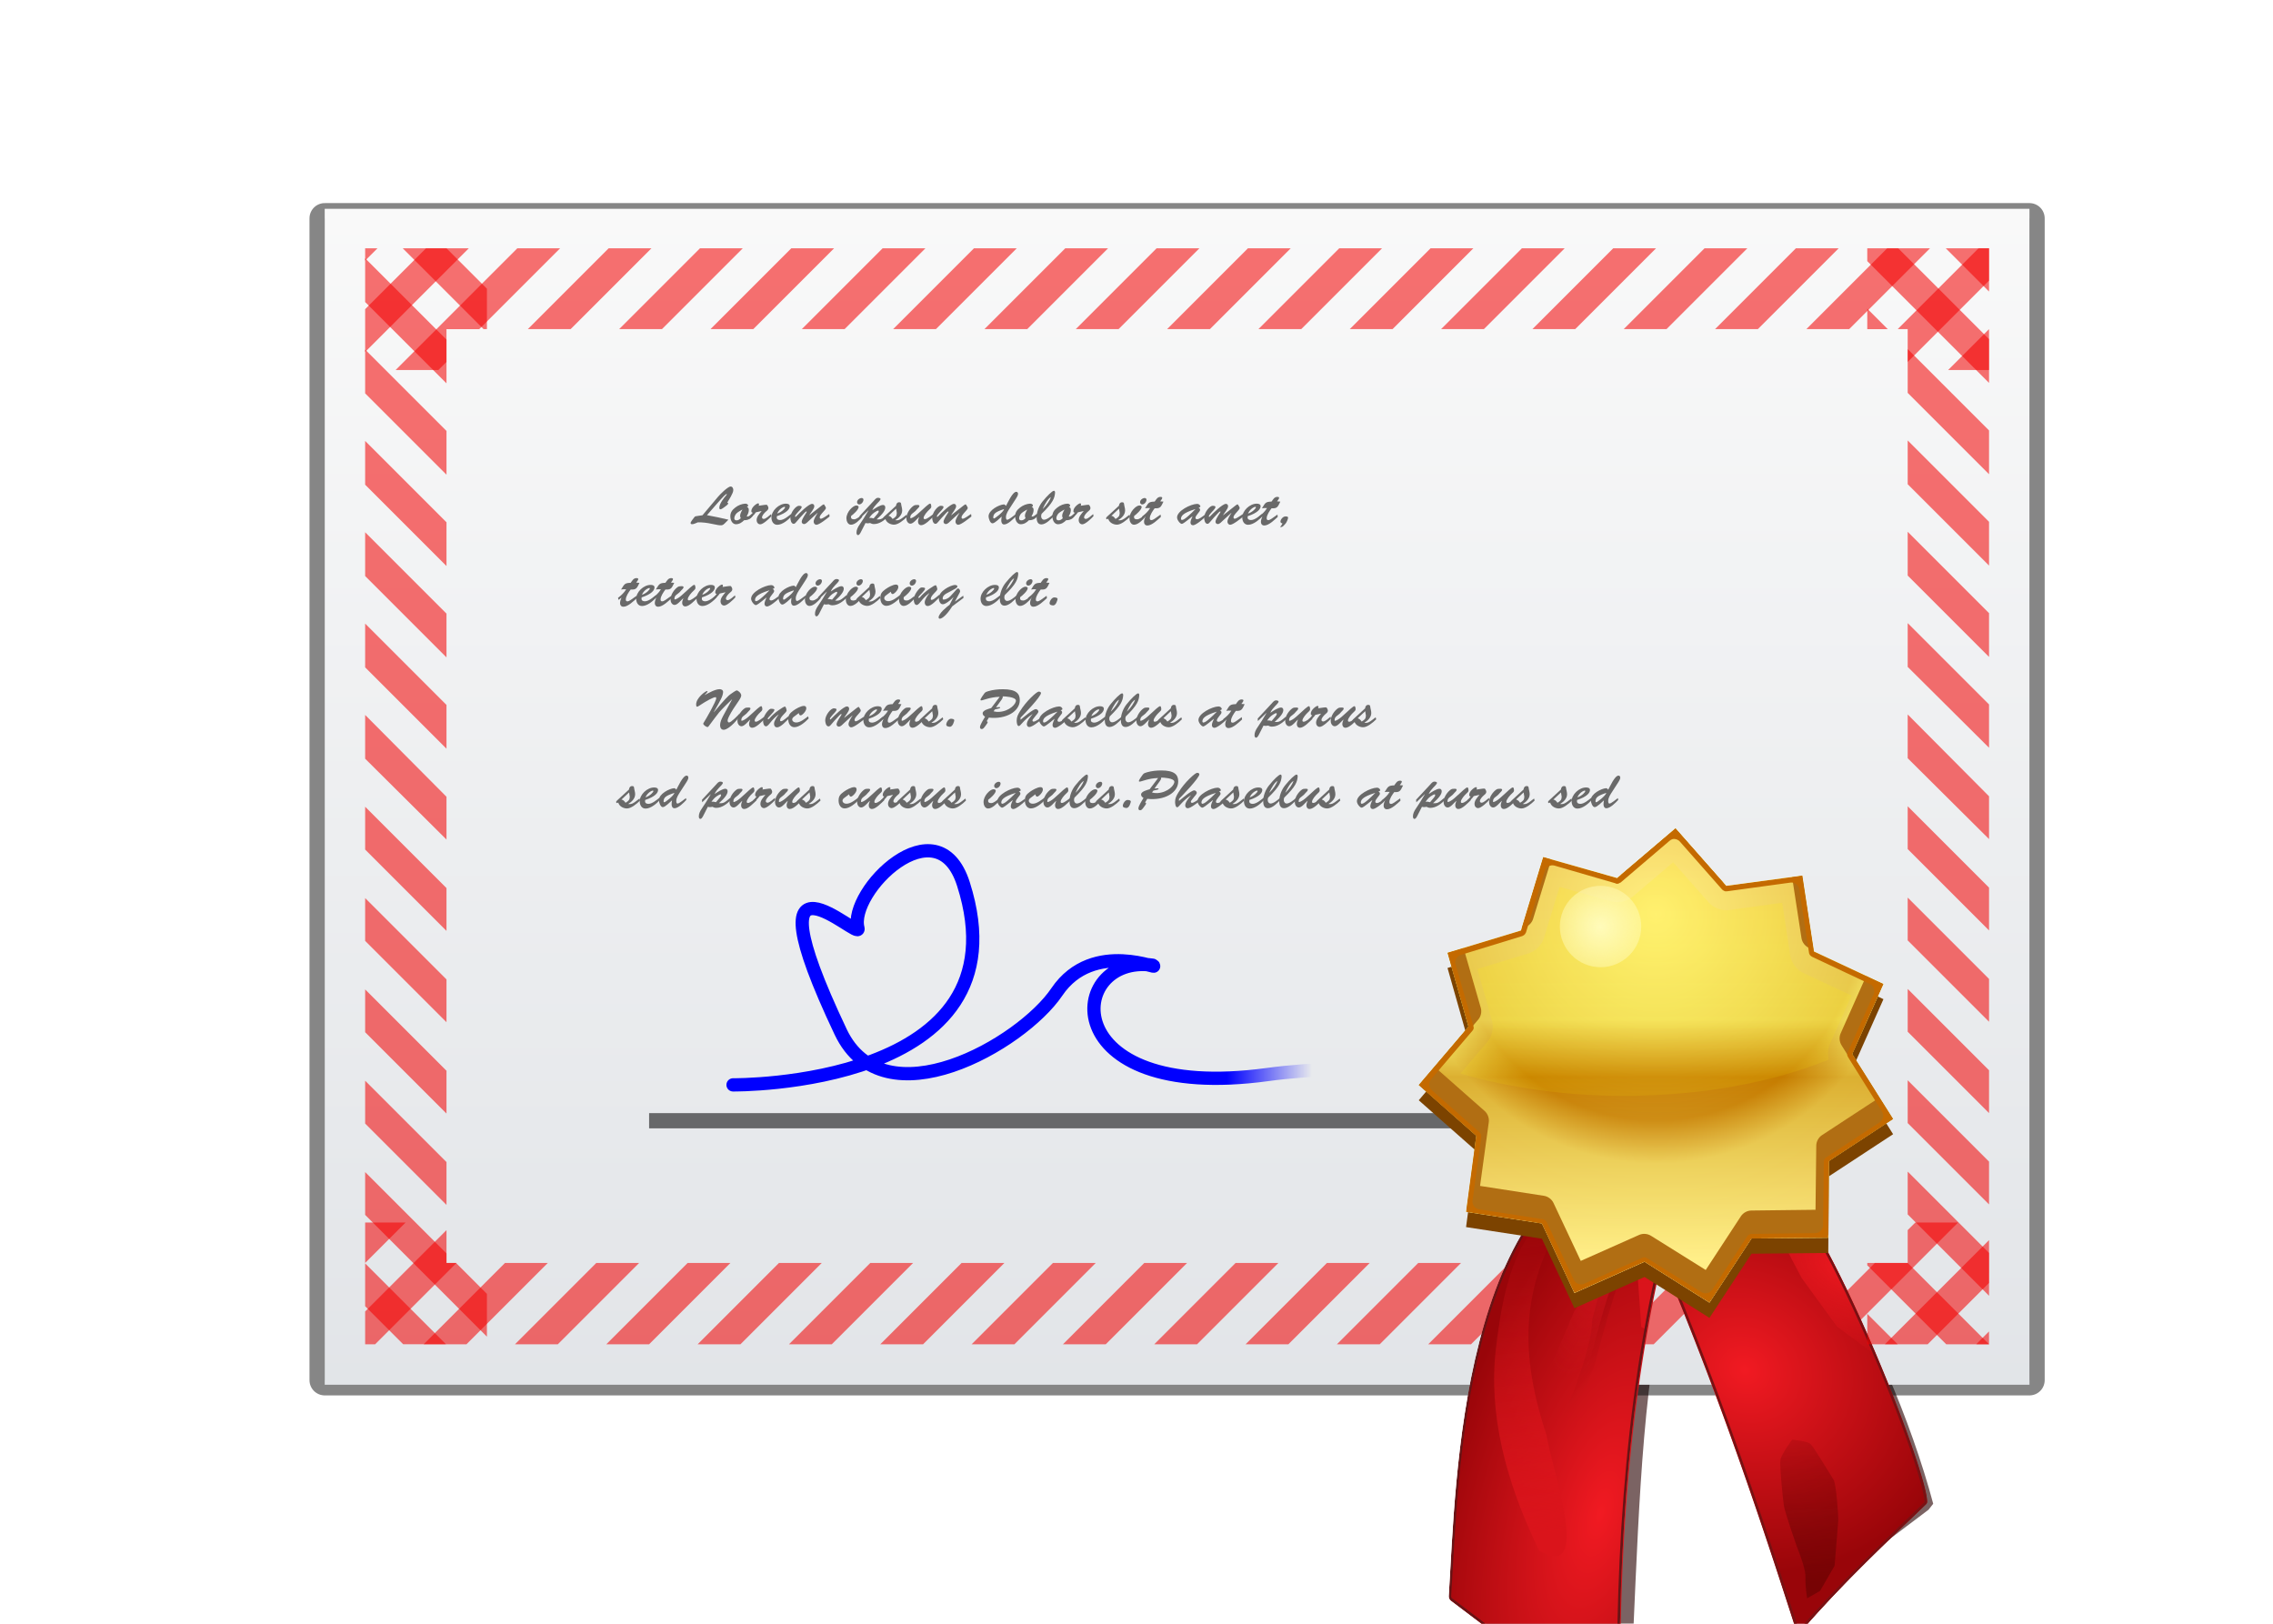 <svg height="40" width="56" xmlns="http://www.w3.org/2000/svg" xmlns:xlink="http://www.w3.org/1999/xlink"><filter id="a"><feGaussianBlur stdDeviation="1.025"/></filter><linearGradient id="b" gradientUnits="userSpaceOnUse" x1="101.099" x2="101.099" y1="-117.739" y2="-23.373"><stop offset="0" stop-color="#dee1e5"/><stop offset="1" stop-color="#fafafa"/></linearGradient><linearGradient id="c" gradientTransform="matrix(.963 0 0 1.142 7.154 -37.608)" gradientUnits="userSpaceOnUse" x1="62.42" x2="68.232" y1="98.139" y2="98.139"><stop offset="0" stop-color="#00f"/><stop offset="1" stop-color="#00f" stop-opacity="0"/></linearGradient><linearGradient id="d" gradientUnits="userSpaceOnUse" x1="89.955" x2="89.955" y1="100.949" y2="61.269"><stop offset="0" stop-color="#ffee93"/><stop offset=".377" stop-color="#c57c00"/><stop offset=".495" stop-color="#ffff7d"/><stop offset="1" stop-color="#ffe171"/></linearGradient><radialGradient id="e" cx="89.955" cy="72.519" gradientUnits="userSpaceOnUse" r="34.576"><stop offset="0" stop-color="#ffee93"/><stop offset=".492" stop-color="#c57c00"/><stop offset=".597" stop-color="#ffff7d"/><stop offset="1" stop-color="#ffe171"/></radialGradient><filter id="f"><feGaussianBlur stdDeviation="1.466"/></filter><filter id="g"><feGaussianBlur stdDeviation=".641"/></filter><clipPath id="h"><path d="m104.176 99.24-6.333.059-3.473 5.296-5.359-3.374-5.785 2.577-2.684-5.736-6.26-.959.843-6.276-4.748-4.191 4.103-4.824-1.728-6.093 6.06-1.84 1.84-6.06 6.093 1.728 4.824-4.103 4.191 4.748 6.276-.843.959 6.26 5.736 2.684-2.577 5.785 3.374 5.359-5.296 3.473z" transform="translate(80 -.939)"/></clipPath><linearGradient id="i" gradientUnits="userSpaceOnUse" x1="95.453" x2="95.453" y1="73.791" y2="108.357"><stop offset="0" stop-color="#fff201"/><stop offset="1" stop-color="#fff201" stop-opacity="0"/></linearGradient><radialGradient id="j" cx="89.095" cy="77.442" gradientUnits="userSpaceOnUse" r="6.547"><stop offset="0" stop-color="#fffbba"/><stop offset="1" stop-color="#fffbba" stop-opacity="0"/></radialGradient><filter id="k" height="1.384" width="1.384" x="-.192" y="-.192"><feGaussianBlur stdDeviation=".537"/></filter><filter id="l"><feGaussianBlur stdDeviation=".458"/></filter><filter id="m"><feGaussianBlur stdDeviation="1.305"/></filter><clipPath id="n"><path d="m612.44 160.09a1.014 1.014 0 0 0 -.281.125c-.027.014-.033.011-.062.031-.026.014-.038.015-.062.031-.118.078-.248.152-.406.25-.306.19-.765.444-1.219.719-.454.275-.871.552-1.188.75-.1.062-.235.125-.469.281-.113.075-.19.134-.25.188-.03.027-.043.075-.062.094h-.031c-.005.005-.013.011-.031.031-0.0 0-.062.094-.062.094-6.738 6.571-9.958 14.746-10.844 23.594-.891 8.9.571 18.457 3.188 27.844 5.214 18.709 15.001 36.707 20.156 47.125a1.014 1.014 0 0 0 .781.562l40.062 5a1.014 1.014 0 0 0 1-1.531c-17.392-29.438-32.514-59.838-41.375-92.906-.302-1.129-1.115-1.717-1.781-2.375-.342-.337-.637-.615-.781-.844-.142-.225-.147-.396-.125-.5-.018.084.058-.162.156-.469.089-.279.185-.604.281-.906.105-.332.182-.631.25-.875 0-.001.059-.043.125-.344a1.014 1.014 0 0 0 -.344-1l-5.75-4.75a1.014 1.014 0 0 0 -.875-.219z"/></clipPath><filter id="o" height="1.182" width="1.408" x="-.204" y="-.091"><feGaussianBlur stdDeviation=".782"/></filter><filter id="p" height="1.16" width="1.299" x="-.15" y="-.08"><feGaussianBlur stdDeviation="1.46"/></filter><filter id="q" height="1.07" width="1.417" x="-.208" y="-.035"><feGaussianBlur stdDeviation=".882"/></filter><filter id="r" height="1.031" width="1.213" x="-.106" y="-.016"><feGaussianBlur stdDeviation=".394"/></filter><filter id="s"><feGaussianBlur stdDeviation=".597"/></filter><filter id="t" height="1.424" width="1.254" x="-.127" y="-.212"><feGaussianBlur stdDeviation="2.08"/></filter><radialGradient id="u" cx="602.011" cy="169.382" gradientTransform="matrix(.963 0 0 .853 22.421 24.876)" gradientUnits="userSpaceOnUse" r="43.462" xlink:href="#z"/><clipPath id="v"><path d="m582.025 131.65a.662.662 0 0 0 -.357.09l-21.844 12.688a.662.662 0 0 0 -.055 1.109c30.622 22.016 51.726 40.13 75.223 61.422a.662.662 0 0 0 1.096-.365c2.269-11.833 5.694-23.016 8.393-32.41a.662.662 0 0 0 -.074-.531c-.53-.858-1.656-2.045-3.311-3.621s-3.821-3.496-6.348-5.625c-5.054-4.257-11.542-9.344-18.203-14.125-6.661-4.781-13.49-9.253-19.242-12.285-2.876-1.516-5.48-2.674-7.689-3.328-1.955-.579-3.558-.701-4.873-.295l-2.248-2.504a.662.662 0 0 0 -.467-.219z" transform="translate(.018)"/></clipPath><filter id="w" height="1.507" width="1.68" x="-.34" y="-.253"><feGaussianBlur stdDeviation="2.7"/></filter><filter id="x" height="1.404" width="1.262" x="-.131" y="-.202"><feGaussianBlur stdDeviation="1.571"/></filter><filter id="y"><feGaussianBlur stdDeviation=".371"/></filter><linearGradient id="z"><stop offset="0" stop-color="#f11a22"/><stop offset="1" stop-color="#990509"/></linearGradient><linearGradient id="A"><stop offset="0" stop-color="#640101"/><stop offset="1" stop-color="#640101" stop-opacity="0"/></linearGradient><linearGradient id="B"><stop offset="0" stop-color="#da141b"/><stop offset="1" stop-color="#da141b" stop-opacity="0"/></linearGradient><radialGradient id="C" cx="608.323" cy="143.491" gradientTransform="matrix(1.239 0 0 .742 -145.383 37.08)" gradientUnits="userSpaceOnUse" r="19.651"><stop offset="0" stop-color="#eb181f"/><stop offset="1" stop-color="#eb181f" stop-opacity="0"/></radialGradient><radialGradient id="D" cx="573.464" cy="135.303" gradientTransform="matrix(1 0 0 .721 0 37.755)" gradientUnits="userSpaceOnUse" r="18.174"><stop offset="0" stop-color="#4e0202"/><stop offset="1" stop-color="#7e0404" stop-opacity=".889"/></radialGradient><linearGradient id="E" gradientUnits="userSpaceOnUse" x1="633.937" x2="613.629" xlink:href="#A" y1="197.161" y2="166.936"/><radialGradient id="F" cx="500.993" cy="210.258" gradientTransform="matrix(.968 -.252 .569 2.184 -103.455 -115.607)" gradientUnits="userSpaceOnUse" r="32.798" xlink:href="#z"/><linearGradient id="G" gradientUnits="userSpaceOnUse" x1="629.838" x2="607.273" xlink:href="#B" y1="184.084" y2="145.001"/><radialGradient id="H" cx="504.051" cy="178.19" gradientTransform="matrix(2.484 -.29 1.161 9.931 -846.241 -1441.397)" gradientUnits="userSpaceOnUse" r="4.447" xlink:href="#A"/><radialGradient id="I" cx="505.334" cy="176.754" gradientTransform="matrix(2.484 -.29 1.161 9.931 -847.441 -1441.397)" gradientUnits="userSpaceOnUse" r="4.447"><stop offset="0" stop-color="#de1822"/><stop offset="1" stop-color="#de1822" stop-opacity="0"/></radialGradient><linearGradient id="J" gradientUnits="userSpaceOnUse" x1="636.58" x2="599.097" xlink:href="#B" y1="237.157" y2="185.307"/><linearGradient id="K" gradientUnits="userSpaceOnUse" x1="615.526" x2="607.382" y1="158.337" y2="188.73"><stop offset="0" stop-color="#680000"/><stop offset="1" stop-color="#680000" stop-opacity="0"/></linearGradient><filter id="L" height="1.201" width="1.395" x="-.198" y="-.101"><feGaussianBlur stdDeviation="1.078"/></filter><g transform="matrix(.375 0 0 .375 5 -4.888)"><path d="m107.336 97.506c1.844 1.663 4.93 8.987 6.34 14.314l-.307.391-8.283 6.25-5.119-16.447z" fill="#280000" fill-opacity=".61" filter="url(#L)"/><path d="m95.371 101.572c-1.161 7.497-1.189 16.505-1.724 24.837l-1.326.265-9.032-7.867 2.359-17.854z" fill="#280000" fill-opacity=".61" filter="url(#L)"/><path d="m8 27.376v75.035 1.29h1.038.42.022 110.52v-76.325z" style="opacity:.688;stroke:#000;stroke-width:2;stroke-linecap:round;stroke-linejoin:round;filter:url(#a)"/><path d="m8-104.001h112v77.25h-112z" fill="url(#b)" transform="scale(1 -1)"/><g fill="#696969"><path d="m32.502 47.35c.316-.011.628.032.937.098.688.144.674.137.899-.088l.186-.186c-.527-.126-.828-.186-1.411-.298l.702-.804c.39-.446.541-.586.586-.586.025 0 .021.035-.007.067-.169.19-.47.572-.47.835 0 .053.018.105.081.105.067 0 .246-.14.305-.183.049-.035.197-.14.197-.204 0-.039-.035-.046-.063-.049.112-.2.4-.611.4-.835 0-.102-.056-.228-.176-.228-.186 0-.702.523-.828.674l-1.022 1.215c-.147.028-.305.032-.453.067-.053.014-.077.056-.109.098-.053.07-.218.267-.218.348 0 .063.06.074.109.074.095 0 .193-.056.277-.084l.077-.035"/><path d="m36.086 46.777c-.109.081-.207.214-.362.186.067-.137.137-.26.137-.414 0-.105-.021-.179-.126-.207.039-.021.081-.042.081-.095 0-.095-.116-.13-.193-.126-.214.011-.467.105-.656.26-.197.151-.326.326-.319.59.014.319.183.502.365.502.221 0 .393-.112.541-.263.256 0 .411-.084.569-.284l-.035-.147m-.646-.274c.014.007-.151.228-.151.411 0 .06.018.105.042.161-.081.074-.154.14-.27.14-.088 0-.154-.032-.154-.133 0-.109.067-.246.144-.323.105-.102.27-.186.39-.256"/><path d="m36.692 46.609.007.007c-.14.168-.323.355-.323.593 0 .133.091.27.239.27.2 0 .604-.39.737-.541l-.025-.13c-.116.088-.337.316-.488.316-.053 0-.109-.042-.109-.098 0-.14.172-.312.274-.4.081-.067.147-.119.147-.228-.007-.063-.032-.119-.084-.186-.035-.042-.228 0-.558.046.014-.032.025-.063.025-.098 0-.032-.028-.06-.063-.06-.084 0-.442.253-.442.505 0 .074.021.102.095.109-.067.095-.14.183-.232.256l.014.154c.151-.151.298-.242.421-.435l.365-.081"/><path d="m38.648 46.795c-.186.147-.481.404-.73.404-.112 0-.228-.046-.218-.179l.007-.077c.674-.221.846-.481.846-.653 0-.14-.14-.168-.253-.168-.456-.004-.965.467-.951.927.007.232.126.46.383.46.348 0 .734-.33.948-.579l-.032-.133m-.92-.025c.095-.232.298-.4.474-.446.025-.007.042.014.042.039.004.06-.207.302-.516.407"/><path d="m40.376 46.728.007.007c-.088.144-.26.393-.26.569 0 .102.074.204.179.204.197 0 .702-.414.867-.544l-.021-.165c-.432.295-.47.295-.544.312-.042.011-.088-.046-.084-.088.004-.081.025-.137.298-.439.039-.042.109-.119.109-.179 0-.049-.039-.102-.063-.14-.011-.014-.046-.098-.074-.098-.042 0-.13.07-.165.098l-.779.614-.007-.007c.077-.137.326-.421.326-.576 0-.091-.049-.161-.144-.161-.228 0-.853.625-1.025.804-.011.011-.053.056-.07.056-.014 0-.025-.025-.025-.032 0-.074.063-.13.102-.183.053-.077.13-.14.193-.214.042-.049.14-.154.14-.225 0-.074-.105-.074-.158-.081-.211-.028-.583.442-.586.786 0 .126.049.4.218.4.063 0 .112-.053.151-.098.165-.204.362-.414.544-.607.025-.025.102-.109.137-.109.014 0 .025.011.025.025 0 .011-.014.039-.021.046-.228.348-.312.509-.309.611.004.084.07.147.154.147.119 0 .246-.144.326-.221l.558-.513"/><path d="m43.278 46.862c-.14.102-.323.288-.509.288-.161 0-.214-.077-.186-.221.147-.102.495-.414.495-.59 0-.077-.095-.098-.154-.098-.211 0-.649.418-.649.846 0 .179.095.418.302.418.267 0 .576-.316.734-.509l-.032-.133m-.165-.692c.151 0 .281-.172.281-.312 0-.063-.053-.109-.116-.109-.137 0-.305.126-.305.27 0 .084.056.151.14.151"/><path d="m44.062 47.09c-.095-.032-.193-.042-.295-.035.095-.126.193-.246.323-.341.046-.032.214-.14.27-.14.028 0 .039.025.039.049 0 .063-.049.123-.088.172l-.249.295m-.534.302c.046.011.091.021.14.021.056 0 .109-.011.161-.021.084.042.154.07.249.07.379 0 .695-.253.955-.505l-.025-.161c-.376.323-.446.379-.748.358.393-.348.569-.59.569-.783 0-.091-.053-.165-.147-.165-.19 0-.544.232-.695.341l-.007-.007c.07-.158.179-.288.298-.414.056-.06.239-.228.239-.305 0-.067-.112-.084-.161-.084-.133 0-.197.102-.281.193l-.93 1.0.014.165.555-.53.007.007c-.228.386-.404.674-.565.902-.144.204-.221.379-.218.555 0 .063.021.158.102.158.067 0 .13-.095.158-.147l.33-.646"/><path d="m45.541 46.447c.021.119.035.214.046.288-.011.204-.067.263-.277.393-.067-.091-.144-.2-.274-.207l.505-.474m.477.562c-.172.13-.309.235-.534.197.225-.137.456-.351.456-.639 0-.154-.053-.274-.067-.407-.011-.098-.032-.13-.137-.13-.126 0-.193.112-.2.228l-.762.699c-.028.028-.084.077-.084.123 0 .032.025.067.06.067.032 0 .056-.025.077-.046.063.256.323.39.558.4.281.014.663-.305.878-.52l-.035-.133-.211.161"/><path d="m46.919 46.83c-.165.147-.358.249-.421.249-.025 0-.028-.035-.028-.053 0-.147.084-.225.193-.302.137-.098.158-.13.267-.253.039-.032.133-.13.14-.186.014-.105-.165-.074-.214-.074-.06 0-.105.007-.154.039-.225.147-.488.498-.488.839 0 .151.095.348.267.348.193 0 .428-.316.565-.435l.007.007c-.035.091-.074.19-.074.295 0 .123.077.232.207.232.26 0 .632-.404.811-.576l-.021-.151c-.105.084-.407.33-.541.33-.056 0-.088-.021-.088-.077 0-.158.249-.435.362-.537.056-.049.151-.13.144-.214-.014-.183-.053-.193-.081-.193-.088 0-.432.333-.505.4l-.348.312"/><path d="m49.694 46.728.007.007c-.088.144-.26.393-.26.569 0 .102.074.204.179.204.197 0 .702-.414.867-.544l-.021-.165c-.432.295-.47.295-.544.312-.042.011-.088-.046-.084-.088.004-.081.025-.137.298-.439.039-.042.109-.119.109-.179 0-.049-.039-.102-.063-.14-.011-.014-.046-.098-.074-.098-.042 0-.13.07-.165.098l-.779.614-.007-.007c.077-.137.326-.421.326-.576 0-.091-.049-.161-.144-.161-.228 0-.853.625-1.025.804-.011.011-.053.056-.07.056-.014 0-.025-.025-.025-.032 0-.074.063-.13.102-.183.053-.077.13-.14.193-.214.042-.049.14-.154.14-.225 0-.074-.105-.074-.158-.081-.211-.028-.583.442-.586.786 0 .126.049.4.218.4.063 0 .112-.053.151-.098.165-.204.362-.414.544-.607.025-.025.102-.109.137-.109.014 0 .025.011.025.025 0 .011-.014.039-.021.046-.228.348-.312.509-.309.611.004.084.07.147.154.147.119 0 .246-.144.326-.221l.558-.513"/><path d="m53.4 45.812c.056-.088.151-.232.151-.337 0-.063-.042-.133-.112-.133-.256 0-.565.727-.681.927-.046-.053-.074-.102-.147-.098-.298.018-.997.369-.997.783 0 .123.098.46.256.46.158 0 .484-.341.607-.446-.014.088-.028.179-.028.267 0 .112.053.253.186.253.256 0 .618-.369.783-.551l-.025-.116c-.112.074-.435.358-.555.358-.077 0-.081-.119-.081-.176 0-.225.169-.453.284-.635l.358-.555m-.762.663c-.056.207-.621.628-.663.618-.039-.007-.056-.035-.053-.067.021-.232.098-.351.716-.551"/><path d="m54.797 46.777c-.109.081-.207.214-.362.186.067-.137.137-.26.137-.414 0-.105-.021-.179-.126-.207.039-.021.081-.042.081-.095 0-.095-.116-.13-.193-.126-.214.011-.467.105-.656.26-.197.151-.326.326-.319.59.014.319.183.502.365.502.221 0 .393-.112.541-.263.256 0 .411-.084.569-.284l-.035-.147m-.646-.274c.014.007-.151.228-.151.411 0 .06.018.105.042.161-.081.074-.154.14-.27.14-.088 0-.154-.032-.154-.133 0-.109.067-.246.144-.323.105-.102.27-.186.39-.256"/><path d="m55.174 46.454c.165-.362.365-.677.537-.762-.063.2-.281.537-.53.769l-.007-.007m.685.372c-.14.126-.411.351-.604.351-.095 0-.144-.07-.176-.151-.018-.084-.007-.183.025-.242.762-.737.853-1.046.878-1.38.004-.046-.011-.13-.07-.13-.112 0-.446.326-.755.709-.228.281-.386.677-.386 1.046 0 .207.056.456.312.456.302 0 .632-.355.825-.555l-.049-.105"/><path d="m57.244 46.777c-.109.081-.207.214-.362.186.067-.137.137-.26.137-.414 0-.105-.021-.179-.126-.207.039-.021.081-.042.081-.095 0-.095-.116-.13-.193-.126-.214.011-.467.105-.656.26-.197.151-.326.326-.319.59.014.319.183.502.365.502.221 0 .393-.112.541-.263.256 0 .411-.084.569-.284l-.035-.147m-.646-.274c.014.007-.151.228-.151.411 0 .06.018.105.042.161-.081.074-.154.14-.27.14-.088 0-.154-.032-.154-.133 0-.109.067-.246.144-.323.105-.102.27-.186.39-.256"/><path d="m57.85 46.609.007.007c-.14.168-.323.355-.323.593 0 .133.091.27.239.27.2 0 .604-.39.737-.541l-.025-.13c-.116.088-.337.316-.488.316-.053 0-.109-.042-.109-.098 0-.14.172-.312.274-.4.081-.067.147-.119.147-.228-.007-.063-.032-.119-.084-.186-.035-.042-.228 0-.558.046.014-.032.025-.063.025-.098 0-.032-.028-.06-.063-.06-.084 0-.442.253-.442.505 0 .074.021.102.095.109-.067.095-.14.183-.232.256l.014.154c.151-.151.298-.242.421-.435l.365-.081"/><path d="m60.186 46.447c.021.119.035.214.046.288-.011.204-.067.263-.277.393-.067-.091-.144-.2-.274-.207l.505-.474m.477.562c-.172.13-.309.235-.534.197.225-.137.456-.351.456-.639 0-.154-.053-.274-.067-.407-.011-.098-.032-.13-.137-.13-.126 0-.193.112-.2.228l-.762.699c-.028.028-.084.077-.084.123 0 .032.025.067.06.067.032 0 .056-.025.077-.046.063.256.323.39.558.4.281.014.663-.305.878-.52l-.035-.133-.211.161"/><path d="m61.872 46.862c-.14.102-.323.288-.509.288-.161 0-.214-.077-.186-.221.147-.102.495-.414.495-.59 0-.077-.095-.098-.154-.098-.211 0-.649.418-.649.846 0 .179.095.418.302.418.267 0 .576-.316.734-.509l-.032-.133m-.165-.692c.151 0 .281-.172.281-.312 0-.063-.053-.109-.116-.109-.137 0-.305.126-.305.27 0 .084.056.151.14.151"/><path d="m62.888 45.97c.035-.049.137-.165.137-.228 0-.056-.067-.067-.112-.067-.204 0-.281.165-.386.309-.376.014-.404.07-.593.379l-.039.063c.186-.028.119-.014.333-.014-.13.221-.323.4-.534.562l.039.133.179-.144.007.007c-.046.102-.091.235-.091.351 0 .14.084.235.221.235.298 0 .677-.376.885-.565l-.018-.154c-.365.26-.491.365-.604.365-.081 0-.105-.046-.105-.123 0-.211.2-.498.319-.653.386.025.414-.105.579-.439l-.218-.018"/><path d="m65.193 46.479.007.007c-.695.702-.804.692-.874.706-.053.011-.067-.053-.07-.07 0-.172.102-.386.937-.642m-.19.474.007.007c-.046.095-.13.281-.13.393 0 .102.053.186.168.186.172 0 .642-.376.793-.548l-.028-.13c-.151.102-.351.281-.498.281-.056 0-.109-.025-.109-.084 0-.165.305-.411.305-.523 0-.077-.035-.116-.102-.144.032-.011.123-.046.123-.088 0-.042-.067-.172-.228-.168-.407.011-1.32.46-1.306.899.007.183.211.414.309.414.081 0 .305-.183.372-.235l.323-.26"/><path d="m67.561 46.728.007.007c-.088.144-.26.393-.26.569 0 .102.074.204.179.204.197 0 .702-.414.867-.544l-.021-.165c-.432.295-.47.295-.544.312-.042.011-.088-.046-.084-.088.004-.081.025-.137.298-.439.039-.042.109-.119.109-.179 0-.049-.039-.102-.063-.14-.011-.014-.046-.098-.074-.098-.042 0-.13.07-.165.098l-.779.614-.007-.007c.077-.137.326-.421.326-.576 0-.091-.049-.161-.144-.161-.228 0-.853.625-1.025.804-.011.011-.053.056-.07.056-.014 0-.025-.025-.025-.032 0-.074.063-.13.102-.183.053-.077.13-.14.193-.214.042-.049.14-.154.14-.225 0-.074-.105-.074-.158-.081-.211-.028-.583.442-.586.786 0 .126.049.4.218.4.063 0 .112-.053.151-.098.165-.204.362-.414.544-.607.025-.025.102-.109.137-.109.014 0 .025.011.025.025 0 .011-.014.039-.021.046-.228.348-.312.509-.309.611.004.084.07.147.154.147.119 0 .246-.144.326-.221l.558-.513"/><path d="m69.582 46.795c-.186.147-.481.404-.73.404-.112 0-.228-.046-.218-.179l.007-.077c.674-.221.846-.481.846-.653 0-.14-.14-.168-.253-.168-.456-.004-.965.467-.951.927.007.232.126.46.383.46.348 0 .734-.33.948-.579l-.032-.133m-.92-.025c.095-.232.298-.4.474-.446.025-.007.042.014.042.039.004.06-.207.302-.516.407"/><path d="m70.567 45.97c.035-.049.137-.165.137-.228 0-.056-.067-.067-.112-.067-.204 0-.281.165-.386.309-.376.014-.404.07-.593.379l-.039.063c.186-.028.119-.014.333-.014-.13.221-.323.4-.534.562l.039.133.179-.144.007.007c-.046.102-.091.235-.091.351 0 .14.084.235.221.235.298 0 .677-.376.885-.565l-.018-.154c-.365.26-.491.365-.604.365-.081 0-.105-.046-.105-.123 0-.211.2-.498.319-.653.386.025.414-.105.579-.439l-.218-.018"/><path d="m70.791 47.3c0 .081.07.102.133.123-.042.088-.102.165-.158.239.077 0 .151.028.362-.232.06-.07.165-.295.165-.39 0-.081-.123-.081-.179-.081-.151 0-.323.197-.323.341"/><path d="m28.463 51.306c.035-.049.137-.165.137-.228 0-.056-.067-.067-.112-.067-.204 0-.281.165-.386.309-.376.014-.404.07-.593.379l-.039.063c.186-.028.119-.014.333-.014-.13.221-.323.4-.534.562l.039.133.179-.144.007.007c-.046.102-.091.235-.091.351 0 .14.084.235.221.235.298 0 .677-.376.885-.565l-.018-.154c-.365.26-.491.365-.604.365-.081 0-.105-.046-.105-.123 0-.211.2-.498.319-.653.386.025.414-.105.579-.439l-.218-.018"/><path d="m29.762 52.131c-.186.147-.481.404-.73.404-.112 0-.228-.046-.218-.179l.007-.077c.674-.221.846-.481.846-.653 0-.14-.14-.168-.253-.168-.456-.004-.965.467-.951.927.007.232.126.46.383.46.348 0 .734-.33.948-.579l-.032-.133m-.92-.025c.095-.232.298-.4.474-.446.025-.007.042.014.042.039.004.06-.207.302-.516.407"/><path d="m30.746 51.306c.035-.049.137-.165.137-.228 0-.056-.067-.067-.112-.067-.204 0-.281.165-.386.309-.376.014-.404.07-.593.379l-.039.063c.186-.028.119-.014.333-.014-.13.221-.323.4-.534.562l.039.133.179-.144.007.007c-.046.102-.091.235-.091.351 0 .14.084.235.221.235.298 0 .677-.376.885-.565l-.018-.154c-.365.26-.491.365-.604.365-.081 0-.105-.046-.105-.123 0-.211.2-.498.319-.653.386.025.414-.105.579-.439l-.218-.018"/><path d="m31.424 52.166c-.165.147-.358.249-.421.249-.025 0-.028-.035-.028-.053 0-.147.084-.225.193-.302.137-.098.158-.13.267-.253.039-.032.133-.13.14-.186.014-.105-.165-.074-.214-.074-.06 0-.105.007-.154.039-.225.147-.488.498-.488.839 0 .151.095.348.267.348.193 0 .428-.316.565-.435l.007.007c-.035.091-.074.19-.074.295 0 .123.077.232.207.232.26 0 .632-.404.811-.576l-.021-.151c-.105.084-.407.33-.541.33-.056 0-.088-.021-.088-.077 0-.158.249-.435.362-.537.056-.049.151-.13.144-.214-.014-.183-.053-.193-.081-.193-.088 0-.432.333-.505.4l-.348.312"/><path d="m33.725 52.131c-.186.147-.481.404-.73.404-.112 0-.228-.046-.218-.179l.007-.077c.674-.221.846-.481.846-.653 0-.14-.14-.168-.253-.168-.456-.004-.965.467-.951.927.007.232.126.46.383.46.348 0 .734-.33.948-.579l-.032-.133m-.92-.025c.095-.232.298-.4.474-.446.025-.007.042.014.042.039.004.06-.207.302-.516.407"/><path d="m34.32 51.945.007.007c-.14.168-.323.355-.323.593 0 .133.091.27.239.27.2 0 .604-.39.737-.541l-.025-.13c-.116.088-.337.316-.488.316-.053 0-.109-.042-.109-.098 0-.14.172-.312.274-.4.081-.067.147-.119.147-.228-.007-.063-.032-.119-.084-.186-.035-.042-.228 0-.558.046.014-.032.025-.063.025-.098 0-.032-.028-.06-.063-.06-.084 0-.442.253-.442.505 0 .074.021.102.095.109-.067.095-.14.183-.232.256l.014.154c.151-.151.298-.242.421-.435l.365-.081"/><path d="m37.207 51.815.007.007c-.695.702-.804.692-.874.706-.053.011-.067-.053-.07-.07 0-.172.102-.386.937-.642m-.19.474.007.007c-.046.095-.13.281-.13.393 0 .102.053.186.169.186.172 0 .642-.376.793-.548l-.028-.13c-.151.102-.351.281-.498.281-.056 0-.109-.025-.109-.084 0-.165.305-.411.305-.523 0-.077-.035-.116-.102-.144.032-.011.123-.046.123-.088 0-.042-.067-.172-.228-.168-.407.011-1.32.46-1.306.899.007.183.211.414.309.414.081 0 .305-.183.372-.235l.323-.26"/><path d="m39.591 51.148c.056-.088.151-.232.151-.337 0-.063-.042-.133-.112-.133-.256 0-.565.727-.681.927-.046-.053-.074-.102-.147-.098-.298.018-.997.369-.997.783 0 .123.098.46.256.46.158 0 .484-.341.607-.446-.014.088-.028.179-.028.267 0 .112.053.253.186.253.256 0 .618-.369.783-.551l-.025-.116c-.112.074-.435.358-.555.358-.077 0-.081-.119-.081-.176 0-.225.168-.453.284-.635l.358-.555m-.762.663c-.056.207-.621.628-.663.618-.039-.007-.056-.035-.053-.067.021-.232.098-.351.716-.551"/><path d="m40.55 52.197c-.14.102-.323.288-.509.288-.161 0-.214-.077-.186-.221.147-.102.495-.414.495-.59 0-.077-.095-.098-.154-.098-.211 0-.649.418-.649.846 0 .179.095.418.302.418.267 0 .576-.316.734-.509l-.032-.133m-.165-.692c.151 0 .281-.172.281-.312 0-.063-.053-.109-.116-.109-.137 0-.305.126-.305.27 0 .084.056.151.14.151"/><path d="m41.334 52.426c-.095-.032-.193-.042-.295-.035.095-.126.193-.246.323-.341.046-.032.214-.14.27-.14.028 0 .039.025.039.049 0 .063-.049.123-.088.172l-.249.295m-.534.302c.046.011.091.021.14.021.056 0 .109-.011.161-.021.084.042.154.07.249.07.379 0 .695-.253.955-.505l-.025-.161c-.376.323-.446.379-.748.358.393-.348.569-.59.569-.783 0-.091-.053-.165-.147-.165-.19 0-.544.232-.695.341l-.007-.007c.07-.158.179-.288.298-.414.056-.06.239-.228.239-.305 0-.067-.112-.084-.161-.084-.133 0-.197.102-.281.193l-.93 1.0.014.165.555-.53.007.007c-.228.386-.404.674-.565.902-.144.204-.221.379-.218.555 0 .063.021.158.102.158.067 0 .13-.095.158-.147l.33-.646"/><path d="m43.237 52.197c-.14.102-.323.288-.509.288-.161 0-.214-.077-.186-.221.147-.102.495-.414.495-.59 0-.077-.095-.098-.154-.098-.211 0-.649.418-.649.846 0 .179.095.418.302.418.267 0 .576-.316.734-.509l-.032-.133m-.165-.692c.151 0 .281-.172.281-.312 0-.063-.053-.109-.116-.109-.137 0-.305.126-.305.27 0 .084.056.151.14.151"/><path d="m43.786 51.783c.021.119.035.214.046.288-.011.204-.067.263-.277.393-.067-.091-.144-.2-.274-.207l.505-.474m.477.562c-.172.13-.309.235-.534.197.225-.137.456-.351.456-.639 0-.154-.053-.274-.067-.407-.011-.098-.032-.13-.137-.13-.126 0-.193.112-.2.228l-.762.699c-.028.028-.084.077-.084.123 0 .032.025.067.06.067.032 0 .056-.025.077-.046.063.256.323.39.558.4.281.014.663-.305.878-.52l-.035-.133-.211.161"/><path d="m45.195 51.906c.004.067.039.154.119.154.095 0 .372-.27.372-.463 0-.105-.049-.161-.158-.161-.197 0-.534.19-.692.309-.228.172-.333.281-.333.576 0 .26.13.513.4.513.333 0 .727-.348.941-.576l-.042-.137c-.204.158-.509.404-.776.404-.183 0-.267-.109-.267-.19 0-.098.063-.151.14-.207l.295-.221"/><path d="m46.734 52.197c-.14.102-.323.288-.509.288-.161 0-.214-.077-.186-.221.147-.102.495-.414.495-.59 0-.077-.095-.098-.154-.098-.211 0-.649.418-.649.846 0 .179.095.418.302.418.267 0 .576-.316.734-.509l-.032-.133m-.165-.692c.151 0 .281-.172.281-.312 0-.063-.053-.109-.116-.109-.137 0-.305.126-.305.27 0 .084.056.151.14.151"/><path d="m48.181 52.268c-.063.053-.218.176-.302.176-.035 0-.063-.032-.063-.063 0-.242.432-.509.432-.646-.011-.074-.032-.137-.053-.19-.021-.049-.042-.067-.056-.067-.102 0-.748.432-1.029.79-.014.018-.046.049-.07.049-.021 0-.039-.018-.039-.039 0-.084.442-.439.442-.576 0-.021.018-.07-.193-.077-.06 0-.091.004-.137.042-.204.172-.425.527-.414.769.004.119.042.341.197.341.095 0 .225-.172.277-.239.158-.204.337-.386.541-.537l.007.007c-.112.161-.302.393-.302.604 0 .119.063.232.197.232.256 0 .618-.432.804-.597l-.028-.154-.211.176"/><path d="m49.059 52.759c-.193.14-.727.583-.727.835 0 .046.032.084.081.084.137 0 .446-.225.814-.811l.741-.555-.018-.147-.534.383-.007-.007.263-.491c.025-.046.074-.126.074-.179 0-.06-.063-.179-.133-.179-.056 0-.098.06-.133.098l-.376.414c-.133.144-.348.228-.446.218-.032 0-.053-.007-.056-.035-.032-.256.228-.355.449-.474l.4-.218c.046-.032.116-.081.116-.144 0-.077-.137-.091-.186-.088-.27.025-1.036.397-1.036.857 0 .154.067.411.263.411.193 0 .562-.319.688-.46l.007.007-.246.481"/><path d="m52.387 52.131c-.186.147-.481.404-.73.404-.112 0-.228-.046-.218-.179l.007-.077c.674-.221.846-.481.846-.653 0-.14-.14-.168-.253-.168-.456-.004-.965.467-.951.927.007.232.126.46.383.46.348 0 .734-.33.948-.579l-.032-.133m-.92-.025c.095-.232.298-.4.474-.446.025-.007.042.014.042.039.004.06-.207.302-.516.407"/><path d="m52.754 51.79c.165-.362.365-.677.537-.762-.063.2-.281.537-.53.769l-.007-.007m.685.372c-.14.126-.411.351-.604.351-.095 0-.144-.07-.176-.151-.018-.084-.007-.183.025-.242.762-.737.853-1.046.878-1.38.004-.046-.011-.13-.07-.13-.112 0-.446.326-.755.709-.228.281-.386.677-.386 1.046 0 .207.056.456.312.456.302 0 .632-.355.825-.555l-.049-.105"/><path d="m54.385 52.197c-.14.102-.323.288-.509.288-.161 0-.214-.077-.186-.221.147-.102.495-.414.495-.59 0-.077-.095-.098-.154-.098-.211 0-.649.418-.649.846 0 .179.095.418.302.418.267 0 .576-.316.734-.509l-.032-.133m-.165-.692c.151 0 .281-.172.281-.312 0-.063-.053-.109-.116-.109-.137 0-.305.126-.305.27 0 .084.056.151.14.151"/><path d="m55.401 51.306c.035-.049.137-.165.137-.228 0-.056-.067-.067-.112-.067-.204 0-.281.165-.386.309-.376.014-.404.07-.593.379l-.039.063c.186-.028.119-.014.333-.014-.13.221-.323.4-.534.562l.039.133.179-.144.007.007c-.046.102-.091.235-.091.351 0 .14.084.235.221.235.298 0 .677-.376.885-.565l-.018-.154c-.365.26-.491.365-.604.365-.081 0-.105-.046-.105-.123 0-.211.2-.498.319-.653.386.025.414-.105.579-.439l-.218-.018"/><path d="m55.843 52.805c.218.025.305-.407.305-.411 0-.102-.123-.102-.172-.112-.2-.042-.355.249-.355.376 0 .119.126.137.221.147"/><path d="m34.165 60.088c-.091.168-.19.39-.19.583 0 .151.063.305.239.305.151 0 .52-.19 1.025-.842.028-.035.039-.053.039-.081 0-.032-.007-.074-.014-.158-.102.126-.562.6-.702.6-.077 0-.091-.081-.091-.144 0-.014.007-.084.109-.288.337-.667.786-1.12.786-1.341 0-.168-.228-.333-.288-.333-.081 0-.344.2-.449.27-.088.06-.386.351-1.06 1.162l-.007-.007c.453-.797.59-1.029.611-1.309.011-.13-.105-.197-.225-.197-.291 0-.727.246-.976.383l-.007-.007c.172-.165.19-.221.19-.225 0-.018-.021-.028-.039-.028-.105 0-.713.453-.713.874 0 .042-.004.154.063.154.032 0 .077-.025.105-.046.59-.39.976-.579 1.095-.579.046 0 .056.028.056.074 0 .193-.674 1.369-.818 1.59-.011.018-.035.056-.035.077 0 .081.2.221.277.221.046 0 .088-.063.112-.098.186-.249.558-.755.66-.871.249-.281.541-.565.835-.846l.007.007-.597 1.099"/><path d="m35.819 60.137c-.165.147-.358.249-.421.249-.025 0-.028-.035-.028-.053 0-.147.084-.225.193-.302.137-.098.158-.13.267-.253.039-.032.133-.13.14-.186.014-.105-.165-.074-.214-.074-.06 0-.105.007-.154.039-.225.147-.488.498-.488.839 0 .151.095.348.267.348.193 0 .428-.316.565-.435l.007.007c-.035.091-.074.19-.074.295 0 .123.077.232.207.232.26 0 .632-.404.811-.576l-.021-.151c-.105.084-.407.33-.541.33-.056 0-.088-.021-.088-.077 0-.158.249-.435.362-.537.056-.049.151-.13.144-.214-.014-.183-.053-.193-.081-.193-.088 0-.432.333-.505.4l-.348.312"/><path d="m38.281 60.239c-.063.053-.218.176-.302.176-.035 0-.063-.032-.063-.063 0-.242.432-.509.432-.646-.011-.074-.032-.137-.053-.19-.021-.049-.042-.067-.056-.067-.102 0-.748.432-1.029.79-.014.018-.046.049-.07.049-.021 0-.039-.018-.039-.039 0-.084.442-.439.442-.576 0-.021.018-.07-.193-.077-.06 0-.091.004-.137.042-.204.172-.425.527-.414.769.004.119.042.341.197.341.095 0 .225-.172.277-.239.158-.204.337-.386.541-.537l.007.007c-.112.161-.302.393-.302.604 0 .119.063.232.197.232.256 0 .618-.432.804-.597l-.028-.154-.211.176"/><path d="m39.148 59.877c.004.067.039.154.119.154.095 0 .372-.27.372-.463 0-.105-.049-.161-.158-.161-.197 0-.534.19-.692.309-.228.172-.333.281-.333.576 0 .26.13.513.4.513.333 0 .727-.348.941-.576l-.042-.137c-.204.158-.509.404-.776.404-.183 0-.267-.109-.267-.19 0-.098.063-.151.14-.207l.295-.221"/><path d="m42.666 60.035.007.007c-.088.144-.26.393-.26.569 0 .102.074.204.179.204.197 0 .702-.414.867-.544l-.021-.165c-.432.295-.47.295-.544.312-.042.011-.088-.046-.084-.088.004-.081.025-.137.298-.439.039-.042.109-.119.109-.179 0-.049-.039-.102-.063-.14-.011-.014-.046-.098-.074-.098-.042 0-.13.07-.165.098l-.779.614-.007-.007c.077-.137.326-.421.326-.576 0-.091-.049-.161-.144-.161-.228 0-.853.625-1.025.804-.011.011-.053.056-.07.056-.014 0-.025-.025-.025-.032 0-.074.063-.13.102-.183.053-.077.13-.14.193-.214.042-.049.14-.154.14-.225 0-.074-.105-.074-.158-.081-.211-.028-.583.442-.586.786 0 .126.049.4.218.4.063 0 .112-.053.151-.098.165-.204.362-.414.544-.607.025-.025.102-.109.137-.109.014 0 .025.011.025.025 0 .011-.014.039-.021.046-.228.348-.312.509-.309.611.004.084.07.147.154.147.119 0 .246-.144.326-.221l.558-.513"/><path d="m44.688 60.102c-.186.147-.481.404-.73.404-.112 0-.228-.046-.218-.179l.007-.077c.674-.221.846-.481.846-.653 0-.14-.14-.168-.253-.168-.456-.004-.965.467-.951.927.007.232.126.46.383.46.348 0 .734-.33.948-.579l-.032-.133m-.92-.025c.095-.232.298-.4.474-.446.025-.007.042.014.042.039.004.06-.207.302-.516.407"/><path d="m45.672 59.277c.035-.049.137-.165.137-.228 0-.056-.067-.067-.112-.067-.204 0-.281.165-.386.309-.376.014-.404.07-.593.379l-.039.063c.186-.028.119-.014.333-.014-.13.221-.323.4-.534.562l.039.133.179-.144.007.007c-.046.102-.091.235-.091.351 0 .14.084.235.221.235.298 0 .677-.376.885-.565l-.018-.154c-.365.26-.491.365-.604.365-.081 0-.105-.046-.105-.123 0-.211.2-.498.319-.653.386.025.414-.105.579-.439l-.218-.018"/><path d="m46.35 60.137c-.165.147-.358.249-.421.249-.025 0-.028-.035-.028-.053 0-.147.084-.225.193-.302.137-.098.158-.13.267-.253.039-.032.133-.13.14-.186.014-.105-.165-.074-.214-.074-.06 0-.105.007-.154.039-.225.147-.488.498-.488.839 0 .151.095.348.267.348.193 0 .428-.316.565-.435l.007.007c-.035.091-.074.19-.074.295 0 .123.077.232.207.232.26 0 .632-.404.811-.576l-.021-.151c-.105.084-.407.33-.541.33-.056 0-.088-.021-.088-.077 0-.158.249-.435.362-.537.056-.049.151-.13.144-.214-.014-.183-.053-.193-.081-.193-.088 0-.432.333-.505.4l-.348.312"/><path d="m47.913 59.755c.021.119.035.214.046.288-.011.204-.067.263-.277.393-.067-.091-.144-.2-.274-.207l.505-.474m.477.562c-.172.13-.309.235-.534.197.225-.137.456-.351.456-.639 0-.154-.053-.274-.067-.407-.011-.098-.032-.13-.137-.13-.126 0-.193.112-.2.228l-.762.699c-.028.028-.084.077-.084.123 0 .032.025.067.06.067.032 0 .056-.025.077-.046.063.256.323.39.558.4.281.014.663-.305.878-.52l-.035-.133-.211.161"/><path d="m49.056 60.776c.218.025.305-.407.305-.411 0-.102-.123-.102-.172-.112-.2-.042-.355.249-.355.376 0 .119.126.137.221.147"/><path d="m51.634 60.176c1.123.126 2.032-.4 2.032-1.148 0-.435-.242-.716-1.113-.716-.316 0-.639.035-.944.123-.098.028-.204.056-.267.144-.056.077-.26.348-.26.432 0 .032.035.035.056.035.105 0 .593-.225 1.208-.235l-.558.737c-.147.046-.562.14-.562.344 0 .109.074.172.158.225-.084.147-.333.53-.333.685 0 .077.035.126.119.126.088 0 .161-.102.207-.165.091-.123.179-.239.179-.284 0-.039-.035-.056-.067-.063l.144-.239m.839-1.183c.053-.074.074-.119.077-.214.161 0 .821.042.86.256.039.221-.414.723-1.102.762-.112.007-.232 0-.362-.035l.077-.116c.056-.039.355-.056.355-.126 0-.067-.144-.018-.274-.018l.369-.509"/><path d="m53.717 60.179c.225-.221 1.341-1.38 1.341-1.618 0-.07-.095-.095-.151-.095-.119 0-.818.614-1.232 1.299-.123.2-.214.369-.214.611 0 .081.018.355.14.355.112 0 .288-.372.888-.783l.007.007c-.126.165-.369.432-.369.653 0 .095.056.186.161.186.193 0 .618-.344.779-.467l-.018-.144c-.102.067-.358.256-.474.256-.042 0-.077-.028-.077-.074 0-.035-.011-.046.207-.309.042-.049.183-.204.183-.27 0-.081-.084-.168-.169-.168-.193 0-.832.562-1.004.699v-.137"/><path d="m56.13 59.786.007.007c-.695.702-.804.692-.874.706-.053.011-.067-.053-.07-.07 0-.172.102-.386.937-.642m-.19.474.007.007c-.046.095-.13.281-.13.393 0 .102.053.186.168.186.172 0 .642-.376.793-.548l-.028-.13c-.151.102-.351.281-.498.281-.056 0-.109-.025-.109-.084 0-.165.305-.411.305-.523 0-.077-.035-.116-.102-.144.032-.011.123-.046.123-.088 0-.042-.067-.172-.228-.168-.407.011-1.32.46-1.306.899.007.183.211.414.309.414.081 0 .305-.183.372-.235l.323-.26"/><path d="m57.286 59.755c.021.119.035.214.046.288-.011.204-.067.263-.277.393-.067-.091-.144-.2-.274-.207l.505-.474m.477.562c-.172.13-.309.235-.534.197.225-.137.456-.351.456-.639 0-.154-.053-.274-.067-.407-.011-.098-.032-.13-.137-.13-.126 0-.193.112-.2.228l-.762.699c-.028.028-.084.077-.084.123 0 .032.025.067.06.067.032 0 .056-.025.077-.046.063.256.323.39.558.4.281.014.663-.305.878-.52l-.035-.133-.211.161"/><path d="m59.284 60.102c-.186.147-.481.404-.73.404-.112 0-.228-.046-.218-.179l.007-.077c.674-.221.846-.481.846-.653 0-.14-.14-.168-.253-.168-.456-.004-.965.467-.951.927.007.232.126.46.383.46.348 0 .734-.33.948-.579l-.032-.133m-.92-.025c.095-.232.298-.4.474-.446.025-.007.042.014.042.039.004.06-.207.302-.516.407"/><path d="m59.651 59.762c.165-.362.365-.677.537-.762-.063.2-.281.537-.53.769l-.007-.007m.685.372c-.14.126-.411.351-.604.351-.095 0-.144-.07-.176-.151-.018-.084-.007-.183.025-.242.762-.737.853-1.046.878-1.38.004-.046-.011-.13-.07-.13-.112 0-.446.326-.755.709-.228.281-.386.677-.386 1.046 0 .207.056.456.312.456.302 0 .632-.355.825-.555l-.049-.105"/><path d="m60.707 59.762c.165-.362.365-.677.537-.762-.063.2-.281.537-.53.769l-.007-.007m.685.372c-.14.126-.411.351-.604.351-.095 0-.144-.07-.176-.151-.018-.084-.007-.183.025-.242.762-.737.853-1.046.878-1.38.004-.046-.011-.13-.07-.13-.112 0-.446.326-.755.709-.228.281-.386.677-.386 1.046 0 .207.056.456.312.456.302 0 .632-.355.825-.555l-.049-.105"/><path d="m62.029 60.137c-.165.147-.358.249-.421.249-.025 0-.028-.035-.028-.053 0-.147.084-.225.193-.302.137-.098.158-.13.267-.253.039-.032.133-.13.14-.186.014-.105-.165-.074-.214-.074-.06 0-.105.007-.154.039-.225.147-.488.498-.488.839 0 .151.095.348.267.348.193 0 .428-.316.565-.435l.007.007c-.035.091-.074.19-.074.295 0 .123.077.232.207.232.26 0 .632-.404.811-.576l-.021-.151c-.105.084-.407.33-.541.33-.056 0-.088-.021-.088-.077 0-.158.249-.435.362-.537.056-.049.151-.13.144-.214-.014-.183-.053-.193-.081-.193-.088 0-.432.333-.505.4l-.348.312"/><path d="m63.593 59.755c.021.119.035.214.046.288-.011.204-.067.263-.277.393-.067-.091-.144-.2-.274-.207l.505-.474m.477.562c-.172.13-.309.235-.534.197.225-.137.456-.351.456-.639 0-.154-.053-.274-.067-.407-.011-.098-.032-.13-.137-.13-.126 0-.193.112-.2.228l-.762.699c-.028.028-.084.077-.084.123 0 .032.025.067.06.067.032 0 .056-.025.077-.046.063.256.323.39.558.4.281.014.663-.305.878-.52l-.035-.133-.211.161"/><path d="m66.599 59.786.007.007c-.695.702-.804.692-.874.706-.053.011-.067-.053-.07-.07 0-.172.102-.386.937-.642m-.19.474.007.007c-.046.095-.13.281-.13.393 0 .102.053.186.168.186.172 0 .642-.376.793-.548l-.028-.13c-.151.102-.351.281-.498.281-.056 0-.109-.025-.109-.084 0-.165.305-.411.305-.523 0-.077-.035-.116-.102-.144.032-.011.123-.046.123-.088 0-.042-.067-.172-.228-.168-.407.011-1.32.46-1.306.899.007.183.211.414.309.414.081 0 .305-.183.372-.235l.323-.26"/><path d="m68.222 59.277c.035-.049.137-.165.137-.228 0-.056-.067-.067-.112-.067-.204 0-.281.165-.386.309-.376.014-.404.07-.593.379l-.039.063c.186-.028.119-.014.333-.014-.13.221-.323.4-.534.562l.039.133.179-.144.007.007c-.046.102-.091.235-.091.351 0 .14.084.235.221.235.298 0 .677-.376.885-.565l-.018-.154c-.365.26-.491.365-.604.365-.081 0-.105-.046-.105-.123 0-.211.2-.498.319-.653.386.025.414-.105.579-.439l-.218-.018"/><path d="m70.212 60.397c-.095-.032-.193-.042-.295-.035.095-.126.193-.246.323-.341.046-.032.214-.14.27-.14.028 0 .039.025.039.049 0 .063-.049.123-.088.172l-.249.295m-.534.302c.046.011.091.021.14.021.056 0 .109-.011.161-.021.084.042.154.07.249.07.379 0 .695-.253.955-.505l-.025-.161c-.376.323-.446.379-.748.358.393-.348.569-.59.569-.783 0-.091-.053-.165-.147-.165-.19 0-.544.232-.695.341l-.007-.007c.07-.158.179-.288.298-.414.056-.06.239-.228.239-.305 0-.067-.112-.084-.161-.084-.133 0-.197.102-.281.193l-.93 1.0.014.165.555-.53.007.007c-.228.386-.404.674-.565.902-.144.204-.221.379-.218.555 0 .063.021.158.102.158.067 0 .13-.095.158-.147l.33-.646"/><path d="m71.806 60.137c-.165.147-.358.249-.421.249-.025 0-.028-.035-.028-.053 0-.147.084-.225.193-.302.137-.098.158-.13.267-.253.039-.032.133-.13.14-.186.014-.105-.165-.074-.214-.074-.06 0-.105.007-.154.039-.225.147-.488.498-.488.839 0 .151.095.348.267.348.193 0 .428-.316.565-.435l.007.007c-.035.091-.074.19-.074.295 0 .123.077.232.207.232.26 0 .632-.404.811-.576l-.021-.151c-.105.084-.407.33-.541.33-.056 0-.088-.021-.088-.077 0-.158.249-.435.362-.537.056-.049.151-.13.144-.214-.014-.183-.053-.193-.081-.193-.088 0-.432.333-.505.4l-.348.312"/><path d="m73.447 59.916.007.007c-.14.168-.323.355-.323.593 0 .133.091.27.239.27.2 0 .604-.39.737-.541l-.025-.13c-.116.088-.337.316-.488.316-.053 0-.109-.042-.109-.098 0-.14.172-.312.274-.4.081-.067.147-.119.147-.228-.007-.063-.032-.119-.084-.186-.035-.042-.228 0-.558.046.014-.032.025-.063.025-.098 0-.032-.028-.06-.063-.06-.084 0-.442.253-.442.505 0 .074.021.102.095.109-.067.095-.14.183-.232.256l.014.154c.151-.151.298-.242.421-.435l.365-.081"/><path d="m74.796 60.137c-.165.147-.358.249-.421.249-.025 0-.028-.035-.028-.053 0-.147.084-.225.193-.302.137-.098.158-.13.267-.253.039-.032.133-.13.14-.186.014-.105-.165-.074-.214-.074-.06 0-.105.007-.154.039-.225.147-.488.498-.488.839 0 .151.095.348.267.348.193 0 .428-.316.565-.435l.007.007c-.035.091-.074.19-.074.295 0 .123.077.232.207.232.26 0 .632-.404.811-.576l-.021-.151c-.105.084-.407.33-.541.33-.056 0-.088-.021-.088-.077 0-.158.249-.435.362-.537.056-.049.151-.13.144-.214-.014-.183-.053-.193-.081-.193-.088 0-.432.333-.505.4l-.348.312"/><path d="m76.359 59.755c.021.119.035.214.046.288-.011.204-.067.263-.277.393-.067-.091-.144-.2-.274-.207l.505-.474m.477.562c-.172.13-.309.235-.534.197.225-.137.456-.351.456-.639 0-.154-.053-.274-.067-.407-.011-.098-.032-.13-.137-.13-.126 0-.193.112-.2.228l-.762.699c-.028.028-.084.077-.084.123 0 .032.025.067.06.067.032 0 .056-.025.077-.046.063.256.323.39.558.4.281.014.663-.305.878-.52l-.035-.133-.211.161"/><path d="m27.996 65.09c.021.119.035.214.046.288-.011.204-.067.263-.277.393-.067-.091-.144-.2-.274-.207l.505-.474m.477.562c-.172.13-.309.235-.534.197.225-.137.456-.351.456-.639 0-.154-.053-.274-.067-.407-.011-.098-.032-.13-.137-.13-.126 0-.193.112-.2.228l-.762.699c-.028.028-.084.077-.084.123 0 .032.025.067.06.067.032 0 .056-.025.077-.046.063.256.323.39.558.4.281.014.663-.305.878-.52l-.035-.133-.211.161"/><path d="m29.995 65.438c-.186.147-.481.404-.73.404-.112 0-.228-.046-.218-.179l.007-.077c.674-.221.846-.481.846-.653 0-.14-.14-.168-.253-.168-.456-.004-.965.467-.951.927.007.232.126.46.383.46.348 0 .734-.33.948-.579l-.032-.133m-.92-.025c.095-.232.298-.4.474-.446.025-.007.042.014.042.039.004.06-.207.302-.516.407"/><path d="m31.741 64.455c.056-.088.151-.232.151-.337 0-.063-.042-.133-.112-.133-.256 0-.565.727-.681.927-.046-.053-.074-.102-.147-.098-.298.018-.997.369-.997.783 0 .123.098.46.256.46s.484-.341.607-.446c-.014.088-.028.179-.028.267 0 .112.053.253.186.253.256 0 .618-.369.783-.551l-.025-.116c-.112.074-.435.358-.555.358-.077 0-.081-.119-.081-.176 0-.225.169-.453.284-.635l.358-.555m-.762.663c-.056.207-.621.628-.663.618-.039-.007-.056-.035-.053-.067.021-.232.098-.351.716-.551"/><path d="m33.703 65.733c-.095-.032-.193-.042-.295-.035.095-.126.193-.246.323-.341.046-.032.214-.14.27-.14.028 0 .039.025.039.049 0 .063-.049.123-.088.172l-.249.295m-.534.302c.046.011.091.021.14.021.056 0 .109-.011.161-.021.084.042.154.07.249.07.379 0 .695-.253.955-.505l-.025-.161c-.376.323-.446.379-.748.358.393-.348.569-.59.569-.783 0-.091-.053-.165-.147-.165-.19 0-.544.232-.695.341l-.007-.007c.07-.158.179-.288.298-.414.056-.06.239-.228.239-.305 0-.067-.112-.084-.161-.084-.133 0-.197.102-.281.193l-.93 1.0.014.165.555-.53.007.007c-.228.386-.404.674-.565.902-.144.204-.221.379-.218.555 0 .063.021.158.102.158.067 0 .13-.095.158-.147l.33-.646"/><path d="m35.297 65.473c-.165.147-.358.249-.421.249-.025 0-.028-.035-.028-.053 0-.147.084-.225.193-.302.137-.098.158-.13.267-.253.039-.032.133-.13.14-.186.014-.105-.165-.074-.214-.074-.06 0-.105.007-.154.039-.225.147-.488.498-.488.839 0 .151.095.348.267.348.193 0 .428-.316.565-.435l.007.007c-.035.091-.074.19-.074.295 0 .123.077.232.207.232.26 0 .632-.404.811-.576l-.021-.151c-.105.084-.407.33-.541.33-.056 0-.088-.021-.088-.077 0-.158.249-.435.362-.537.056-.049.151-.13.144-.214-.014-.183-.053-.193-.081-.193-.088 0-.432.333-.505.4l-.348.312"/><path d="m36.939 65.252.007.007c-.14.168-.323.355-.323.593 0 .133.091.27.239.27.2 0 .604-.39.737-.541l-.025-.13c-.116.088-.337.316-.488.316-.053 0-.109-.042-.109-.098 0-.14.172-.312.274-.4.081-.067.147-.119.147-.228-.007-.063-.032-.119-.084-.186-.035-.042-.228 0-.558.046.014-.032.025-.063.025-.098 0-.032-.028-.06-.063-.06-.084 0-.442.253-.442.505 0 .074.021.102.095.109-.067.095-.14.183-.232.256l.014.154c.151-.151.298-.242.421-.435l.365-.081"/><path d="m38.287 65.473c-.165.147-.358.249-.421.249-.025 0-.028-.035-.028-.053 0-.147.084-.225.193-.302.137-.098.158-.13.267-.253.039-.032.133-.13.14-.186.014-.105-.165-.074-.214-.074-.06 0-.105.007-.154.039-.225.147-.488.498-.488.839 0 .151.095.348.267.348.193 0 .428-.316.565-.435l.007.007c-.035.091-.074.19-.074.295 0 .123.077.232.207.232.26 0 .632-.404.811-.576l-.021-.151c-.105.084-.407.33-.541.33-.056 0-.088-.021-.088-.077 0-.158.249-.435.362-.537.056-.049.151-.13.144-.214-.014-.183-.053-.193-.081-.193-.088 0-.432.333-.505.4l-.348.312"/><path d="m39.851 65.09c.021.119.035.214.046.288-.011.204-.067.263-.277.393-.067-.091-.144-.2-.274-.207l.505-.474m.477.562c-.172.13-.309.235-.534.197.225-.137.456-.351.456-.639 0-.154-.053-.274-.067-.407-.011-.098-.032-.13-.137-.13-.126 0-.193.112-.2.228l-.762.699c-.028.028-.084.077-.084.123 0 .032.025.067.06.067.032 0 .056-.025.077-.046.063.256.323.39.558.4.281.014.663-.305.878-.52l-.035-.133-.211.161"/><path d="m42.453 65.213c.004.067.039.154.119.154.095 0 .372-.27.372-.463 0-.105-.049-.161-.158-.161-.197 0-.534.19-.692.309-.228.172-.333.281-.333.576 0 .26.13.513.4.513.333 0 .727-.348.941-.576l-.042-.137c-.204.158-.509.404-.776.404-.183 0-.267-.109-.267-.19 0-.098.063-.151.14-.207l.295-.221"/><path d="m43.683 65.473c-.165.147-.358.249-.421.249-.025 0-.028-.035-.028-.053 0-.147.084-.225.193-.302.137-.098.158-.13.267-.253.039-.032.133-.13.14-.186.014-.105-.165-.074-.214-.074-.06 0-.105.007-.154.039-.225.147-.488.498-.488.839 0 .151.095.348.267.348.193 0 .428-.316.565-.435l.007.007c-.035.091-.074.19-.074.295 0 .123.077.232.207.232.26 0 .632-.404.811-.576l-.021-.151c-.105.084-.407.33-.541.33-.056 0-.088-.021-.088-.077 0-.158.249-.435.362-.537.056-.049.151-.13.144-.214-.014-.183-.053-.193-.081-.193-.088 0-.432.333-.505.4l-.348.312"/><path d="m45.324 65.252.007.007c-.14.168-.323.355-.323.593 0 .133.091.27.239.27.2 0 .604-.39.737-.541l-.025-.13c-.116.088-.337.316-.488.316-.053 0-.109-.042-.109-.098 0-.14.172-.312.274-.4.081-.067.147-.119.147-.228-.007-.063-.032-.119-.084-.186-.035-.042-.228 0-.558.046.014-.032.025-.063.025-.098 0-.032-.028-.06-.063-.06-.084 0-.442.253-.442.505 0 .074.021.102.095.109-.067.095-.14.183-.232.256l.014.154c.151-.151.298-.242.421-.435l.365-.081"/><path d="m46.467 65.09c.021.119.035.214.046.288-.011.204-.067.263-.277.393-.067-.091-.144-.2-.274-.207l.505-.474m.477.562c-.172.13-.309.235-.534.197.225-.137.456-.351.456-.639 0-.154-.053-.274-.067-.407-.011-.098-.032-.13-.137-.13-.126 0-.193.112-.2.228l-.762.699c-.028.028-.084.077-.084.123 0 .032.025.067.06.067.032 0 .056-.025.077-.046.063.256.323.39.558.4.281.014.663-.305.878-.52l-.035-.133-.211.161"/><path d="m47.844 65.473c-.165.147-.358.249-.421.249-.025 0-.028-.035-.028-.053 0-.147.084-.225.193-.302.137-.098.158-.13.267-.253.039-.032.133-.13.14-.186.014-.105-.165-.074-.214-.074-.06 0-.105.007-.154.039-.225.147-.488.498-.488.839 0 .151.095.348.267.348.193 0 .428-.316.565-.435l.007.007c-.035.091-.074.19-.074.295 0 .123.077.232.207.232.26 0 .632-.404.811-.576l-.021-.151c-.105.084-.407.33-.541.33-.056 0-.088-.021-.088-.077 0-.158.249-.435.362-.537.056-.049.151-.13.144-.214-.014-.183-.053-.193-.081-.193-.088 0-.432.333-.505.4l-.348.312"/><path d="m49.408 65.09c.021.119.035.214.046.288-.011.204-.067.263-.277.393-.067-.091-.144-.2-.274-.207l.505-.474m.477.562c-.172.13-.309.235-.534.197.225-.137.456-.351.456-.639 0-.154-.053-.274-.067-.407-.011-.098-.032-.13-.137-.13-.126 0-.193.112-.2.228l-.762.699c-.028.028-.084.077-.084.123 0 .032.025.067.06.067.032 0 .056-.025.077-.046.063.256.323.39.558.4.281.014.663-.305.878-.52l-.035-.133-.211.161"/><path d="m52.287 65.504c-.14.102-.323.288-.509.288-.161 0-.214-.077-.186-.221.147-.102.495-.414.495-.59 0-.077-.095-.098-.154-.098-.211 0-.649.418-.649.846 0 .179.095.418.302.418.267 0 .576-.316.734-.509zm-.165-.692c.151 0 .281-.172.281-.312 0-.063-.053-.109-.116-.109-.137 0-.305.126-.305.27 0 .084.056.151.14.151"/><path d="m53.387 65.122.007.007c-.695.702-.804.692-.874.706-.053.011-.067-.053-.07-.07 0-.172.102-.386.937-.642m-.19.474.007.007c-.046.095-.13.281-.13.393 0 .102.053.186.169.186.172 0 .642-.376.793-.548l-.028-.13c-.151.102-.351.281-.498.281-.056 0-.109-.025-.109-.084 0-.165.305-.411.305-.523 0-.077-.035-.116-.102-.144.032-.011.123-.046.123-.088 0-.042-.067-.172-.228-.168-.407.011-1.32.46-1.306.899.007.183.211.414.309.414.081 0 .305-.183.372-.235l.323-.26"/><path d="m54.691 65.213c.004.067.039.154.119.154.095 0 .372-.27.372-.463 0-.105-.049-.161-.158-.161-.197 0-.534.19-.692.309-.228.172-.333.281-.333.576 0 .26.13.513.4.513.333 0 .727-.348.941-.576l-.042-.137c-.204.158-.509.404-.776.404-.183 0-.267-.109-.267-.19 0-.098.063-.151.14-.207l.295-.221"/><path d="m55.921 65.473c-.165.147-.358.249-.421.249-.025 0-.028-.035-.028-.053 0-.147.084-.225.193-.302.137-.098.158-.13.267-.253.039-.032.133-.13.14-.186.014-.105-.165-.074-.214-.074-.06 0-.105.007-.154.039-.225.147-.488.498-.488.839 0 .151.095.348.267.348.193 0 .428-.316.565-.435l.007.007c-.035.091-.074.19-.074.295 0 .123.077.232.207.232.26 0 .632-.404.811-.576l-.021-.151c-.105.084-.407.33-.541.33-.056 0-.088-.021-.088-.077 0-.158.249-.435.362-.537.056-.049.151-.13.144-.214-.014-.183-.053-.193-.081-.193-.088 0-.432.333-.505.4l-.348.312"/><path d="m57.334 65.097c.165-.362.365-.677.537-.762-.063.2-.281.537-.53.769l-.007-.007m.685.372c-.14.126-.411.351-.604.351-.095 0-.144-.07-.176-.151-.018-.084-.007-.183.025-.242.762-.737.853-1.046.878-1.38.004-.046-.011-.13-.07-.13-.112 0-.446.326-.755.709-.228.281-.386.677-.386 1.046 0 .207.056.456.312.456.302 0 .632-.355.825-.555l-.049-.105"/><path d="m58.965 65.504c-.14.102-.323.288-.509.288-.161 0-.214-.077-.186-.221.147-.102.495-.414.495-.59 0-.077-.095-.098-.154-.098-.211 0-.649.418-.649.846 0 .179.095.418.302.418.267 0 .576-.316.734-.509zm-.165-.692c.151 0 .281-.172.281-.312 0-.063-.053-.109-.116-.109-.137 0-.305.126-.305.27 0 .084.056.151.14.151"/><path d="m59.514 65.09c.021.119.035.214.046.288-.011.204-.067.263-.277.393-.067-.091-.144-.2-.274-.207l.505-.474m.477.562c-.172.13-.309.235-.534.197.225-.137.456-.351.456-.639 0-.154-.053-.274-.067-.407-.011-.098-.032-.13-.137-.13-.126 0-.193.112-.2.228l-.762.699c-.028.028-.084.077-.084.123 0 .032.025.067.06.067.032 0 .056-.025.077-.046.063.256.323.39.558.4.281.014.663-.305.878-.52l-.035-.133-.211.161"/><path d="m60.656 66.112c.218.025.305-.407.305-.411 0-.102-.123-.102-.172-.112-.2-.042-.355.249-.355.376 0 .119.126.137.221.147"/><path d="m62.042 65.511c1.123.126 2.032-.4 2.032-1.148 0-.435-.242-.716-1.113-.716-.316 0-.639.035-.944.123-.098.028-.204.056-.267.144-.056.077-.26.348-.26.432 0 .032.035.035.056.035.105 0 .593-.225 1.208-.235l-.558.737c-.147.046-.562.14-.562.344 0 .109.074.172.158.225-.084.147-.333.53-.333.685 0 .077.035.126.119.126.088 0 .161-.102.207-.165.091-.123.179-.239.179-.284 0-.039-.035-.056-.067-.063l.144-.239m.839-1.183c.053-.074.074-.119.077-.214.161 0 .821.042.86.256.039.221-.414.723-1.102.762-.112.007-.232 0-.362-.035l.077-.116c.056-.039.355-.056.355-.126 0-.067-.144-.018-.274-.018l.369-.509"/><path d="m64.124 65.515c.225-.221 1.341-1.38 1.341-1.618 0-.07-.095-.095-.151-.095-.119 0-.818.614-1.232 1.299-.123.2-.214.369-.214.611 0 .081.018.355.14.355.112 0 .288-.372.888-.783l.007.007c-.126.165-.369.432-.369.653 0 .095.056.186.161.186.193 0 .618-.344.779-.467l-.018-.144c-.102.067-.358.256-.474.256-.042 0-.077-.028-.077-.074 0-.035-.011-.046.207-.309.042-.049.183-.204.183-.27 0-.081-.084-.168-.169-.168-.193 0-.832.562-1.004.699v-.137"/><path d="m66.537 65.122.007.007c-.695.702-.804.692-.874.706-.053.011-.067-.053-.07-.07 0-.172.102-.386.937-.642m-.19.474.007.007c-.046.095-.13.281-.13.393 0 .102.053.186.169.186.172 0 .642-.376.793-.548l-.028-.13c-.151.102-.351.281-.498.281-.056 0-.109-.025-.109-.084 0-.165.305-.411.305-.523 0-.077-.035-.116-.102-.144.032-.011.123-.046.123-.088 0-.042-.067-.172-.228-.168-.407.011-1.32.46-1.306.899.007.183.211.414.309.414.081 0 .305-.183.372-.235l.323-.26"/><path d="m67.693 65.09c.021.119.035.214.046.288-.011.204-.067.263-.277.393-.067-.091-.144-.2-.274-.207l.505-.474m.477.562c-.172.13-.309.235-.534.197.225-.137.456-.351.456-.639 0-.154-.053-.274-.067-.407-.011-.098-.032-.13-.137-.13-.126 0-.193.112-.2.228l-.762.699c-.028.028-.084.077-.084.123 0 .032.025.067.06.067.032 0 .056-.025.077-.046.063.256.323.39.558.4.281.014.663-.305.878-.52l-.035-.133-.211.161"/><path d="m69.692 65.438c-.186.147-.481.404-.73.404-.112 0-.228-.046-.218-.179l.007-.077c.674-.221.846-.481.846-.653 0-.14-.14-.168-.253-.168-.456-.004-.965.467-.951.927.007.232.126.46.383.46.348 0 .734-.33.948-.579l-.032-.133m-.92-.025c.095-.232.298-.4.474-.446.025-.007.042.014.042.039.004.06-.207.302-.516.407"/><path d="m70.059 65.097c.165-.362.365-.677.537-.762-.063.2-.281.537-.53.769l-.007-.007m.685.372c-.14.126-.411.351-.604.351-.095 0-.144-.07-.176-.151-.018-.084-.007-.183.025-.242.762-.737.853-1.046.878-1.38.004-.046-.011-.13-.07-.13-.112 0-.446.326-.755.709-.228.281-.386.677-.386 1.046 0 .207.056.456.312.456.302 0 .632-.355.825-.555l-.049-.105"/><path d="m71.114 65.097c.165-.362.365-.677.537-.762-.063.2-.281.537-.53.769l-.007-.007m.685.372c-.14.126-.411.351-.604.351-.095 0-.144-.07-.176-.151-.018-.084-.007-.183.025-.242.762-.737.853-1.046.878-1.38.004-.046-.011-.13-.07-.13-.112 0-.446.326-.755.709-.228.281-.386.677-.386 1.046 0 .207.056.456.312.456.302 0 .632-.355.825-.555l-.049-.105"/><path d="m72.437 65.473c-.165.147-.358.249-.421.249-.025 0-.028-.035-.028-.053 0-.147.084-.225.193-.302.137-.098.158-.13.267-.253.039-.032.133-.13.14-.186.014-.105-.165-.074-.214-.074-.06 0-.105.007-.154.039-.225.147-.488.498-.488.839 0 .151.095.348.267.348.193 0 .428-.316.565-.435l.007.007c-.035.091-.074.19-.074.295 0 .123.077.232.207.232.26 0 .632-.404.811-.576l-.021-.151c-.105.084-.407.33-.541.33-.056 0-.088-.021-.088-.077 0-.158.249-.435.362-.537.056-.049.151-.13.144-.214-.014-.183-.053-.193-.081-.193-.088 0-.432.333-.505.4l-.348.312"/><path d="m74.001 65.09c.021.119.035.214.046.288-.011.204-.067.263-.277.393-.067-.091-.144-.2-.274-.207l.505-.474m.477.562c-.172.13-.309.235-.534.197.225-.137.456-.351.456-.639 0-.154-.053-.274-.067-.407-.011-.098-.032-.13-.137-.13-.126 0-.193.112-.2.228l-.762.699c-.028.028-.084.077-.084.123 0 .032.025.067.06.067.032 0 .056-.025.077-.046.063.256.323.39.558.4.281.014.663-.305.878-.52l-.035-.133-.211.161"/><path d="m77.007 65.122.007.007c-.695.702-.804.692-.874.706-.053.011-.067-.053-.07-.07 0-.172.102-.386.937-.642m-.19.474.007.007c-.046.095-.13.281-.13.393 0 .102.053.186.169.186.172 0 .642-.376.793-.548l-.028-.13c-.151.102-.351.281-.498.281-.056 0-.109-.025-.109-.084 0-.165.305-.411.305-.523 0-.077-.035-.116-.102-.144.032-.011.123-.046.123-.088 0-.042-.067-.172-.228-.168-.407.011-1.32.46-1.306.899.007.183.211.414.309.414.081 0 .305-.183.372-.235l.323-.26"/><path d="m78.629 64.613c.035-.049.137-.165.137-.228 0-.056-.067-.067-.112-.067-.204 0-.281.165-.386.309-.376.014-.404.07-.593.379l-.039.063c.186-.028.119-.014.333-.014-.13.221-.323.4-.534.562l.039.133.179-.144.007.007c-.046.102-.091.235-.091.351 0 .14.084.235.221.235.298 0 .677-.376.885-.565l-.018-.154c-.365.26-.491.365-.604.365-.081 0-.105-.046-.105-.123 0-.211.2-.498.319-.653.386.025.414-.105.579-.439l-.218-.018"/><path d="m80.619 65.733c-.095-.032-.193-.042-.295-.035.095-.126.193-.246.323-.341.046-.032.214-.14.27-.14.028 0 .039.025.039.049 0 .063-.049.123-.088.172l-.249.295m-.534.302c.046.011.091.021.14.021.056 0 .109-.011.161-.021.084.042.154.07.249.07.379 0 .695-.253.955-.505l-.025-.161c-.376.323-.446.379-.748.358.393-.348.569-.59.569-.783 0-.091-.053-.165-.147-.165-.19 0-.544.232-.695.341l-.007-.007c.07-.158.179-.288.298-.414.056-.06.239-.228.239-.305 0-.067-.112-.084-.161-.084-.133 0-.197.102-.281.193l-.93 1.0.014.165.555-.53.007.007c-.228.386-.404.674-.565.902-.144.204-.221.379-.218.555 0 .063.021.158.102.158.067 0 .13-.095.158-.147l.33-.646"/><path d="m82.214 65.473c-.165.147-.358.249-.421.249-.025 0-.028-.035-.028-.053 0-.147.084-.225.193-.302.137-.098.158-.13.267-.253.039-.032.133-.13.14-.186.014-.105-.165-.074-.214-.074-.06 0-.105.007-.154.039-.225.147-.488.498-.488.839 0 .151.095.348.267.348.193 0 .428-.316.565-.435l.007.007c-.035.091-.074.19-.074.295 0 .123.077.232.207.232.26 0 .632-.404.811-.576l-.021-.151c-.105.084-.407.33-.541.33-.056 0-.088-.021-.088-.077 0-.158.249-.435.362-.537.056-.049.151-.13.144-.214-.014-.183-.053-.193-.081-.193-.088 0-.432.333-.505.4l-.348.312"/><path d="m83.855 65.252.007.007c-.14.168-.323.355-.323.593 0 .133.091.27.239.27.2 0 .604-.39.737-.541l-.025-.13c-.116.088-.337.316-.488.316-.053 0-.109-.042-.109-.098 0-.14.172-.312.274-.4.081-.067.147-.119.147-.228-.007-.063-.032-.119-.084-.186-.035-.042-.228 0-.558.046.014-.032.025-.063.025-.098 0-.032-.028-.06-.063-.06-.084 0-.442.253-.442.505 0 .074.021.102.095.109-.067.095-.14.183-.232.256l.014.154c.151-.151.298-.242.421-.435l.365-.081"/><path d="m85.203 65.473c-.165.147-.358.249-.421.249-.025 0-.028-.035-.028-.053 0-.147.084-.225.193-.302.137-.098.158-.13.267-.253.039-.032.133-.13.14-.186.014-.105-.165-.074-.214-.074-.06 0-.105.007-.154.039-.225.147-.488.498-.488.839 0 .151.095.348.267.348.193 0 .428-.316.565-.435l.007.007c-.035.091-.074.19-.074.295 0 .123.077.232.207.232.26 0 .632-.404.811-.576l-.021-.151c-.105.084-.407.33-.541.33-.056 0-.088-.021-.088-.077 0-.158.249-.435.362-.537.056-.049.151-.13.144-.214-.014-.183-.053-.193-.081-.193-.088 0-.432.333-.505.4l-.348.312"/><path d="m86.767 65.09c.021.119.035.214.046.288-.011.204-.067.263-.277.393-.067-.091-.144-.2-.274-.207l.505-.474m.477.562c-.172.13-.309.235-.534.197.225-.137.456-.351.456-.639 0-.154-.053-.274-.067-.407-.011-.098-.032-.13-.137-.13-.126 0-.193.112-.2.228l-.762.699c-.028.028-.084.077-.084.123 0 .032.025.067.06.067.032 0 .056-.025.077-.046.063.256.323.39.558.4.281.014.663-.305.878-.52l-.035-.133-.211.161"/><path d="m89.222 65.09c.021.119.035.214.046.288-.011.204-.067.263-.277.393-.067-.091-.144-.2-.274-.207l.505-.474m.477.562c-.172.13-.309.235-.534.197.225-.137.456-.351.456-.639 0-.154-.053-.274-.067-.407-.011-.098-.032-.13-.137-.13-.126 0-.193.112-.2.228l-.762.699c-.028.028-.084.077-.084.123 0 .032.025.067.06.067.032 0 .056-.025.077-.046.063.256.323.39.558.4.281.014.663-.305.878-.52l-.035-.133-.211.161"/><path d="m91.22 65.438c-.186.147-.481.404-.73.404-.112 0-.228-.046-.218-.179l.007-.077c.674-.221.846-.481.846-.653 0-.14-.14-.168-.253-.168-.456-.004-.965.467-.951.927.007.232.126.46.383.46.348 0 .734-.33.948-.579l-.032-.133m-.92-.025c.095-.232.298-.4.474-.446.025-.007.042.014.042.039.004.06-.207.302-.516.407"/><path d="m92.966 64.455c.056-.088.151-.232.151-.337 0-.063-.042-.133-.112-.133-.256 0-.565.727-.681.927-.046-.053-.074-.102-.147-.098-.298.018-.997.369-.997.783 0 .123.098.46.256.46.158 0 .484-.341.607-.446-.014.088-.028.179-.028.267 0 .112.053.253.186.253.256 0 .618-.369.783-.551l-.025-.116c-.112.074-.435.358-.555.358-.077 0-.081-.119-.081-.176 0-.225.168-.453.284-.635l.358-.555m-.762.663c-.056.207-.621.628-.663.618-.039-.007-.056-.035-.053-.067.021-.232.098-.351.716-.551"/></g><path d="m29.312 86.658h52.797" opacity=".554" stroke="#000"/><path d="m34.827 84.302s19.404.207 15.136-13.192c-1.706-5.347-7.577.492-6.929 2.911.254.947-7.524-6.672-1.138 6.799 2.844 5.998 11.887.807 14.202-2.622 2.407-3.564 7.026-1.298 6.29-1.758-5.678-.811-6.518 9.09 7.537 7.186 12.02-1.629 30.708 2.45 30.708 2.45" fill="none" stroke="url(#c)" stroke-linecap="round" stroke-linejoin="round" stroke-width=".871"/><path d="m10.656 29.344v.812l.812-.812zm4 0-4 4v2.812l6.812-6.812zm6 0-8 8h2.812l.531-.531v-2.156h2.156l5.312-5.312zm6 0-5.312 5.312h2.812l5.312-5.312zm6 0-5.312 5.312h2.812l5.312-5.312zm6 0-5.312 5.312h2.812l5.312-5.312zm6 0-5.312 5.312h2.812l5.312-5.312zm6 0-5.312 5.312h2.812l5.312-5.312zm6 0-5.312 5.312h2.812l5.312-5.312zm6 0-5.312 5.312h2.812l5.312-5.312zm6 0-5.312 5.312h2.812l5.312-5.312zm6 0-5.312 5.312h2.812l5.312-5.312zm6 0-5.312 5.312h2.812l5.312-5.312zm6 0-5.312 5.312h2.812l5.312-5.312zm6 0-5.312 5.312h2.812l5.312-5.312zm6 0-5.312 5.312h2.812l5.312-5.312zm6 0-5.312 5.312h2.812l5.312-5.312zm6 0-5.312 5.312h2.812l5.312-5.312zm6 0-5.312 5.312h.656v2.156l5.344-5.344v-2.125zm.688 5.312-2.688 2.688h2.688z" fill="#f10000" opacity=".554"/><path d="m10.656 93.344v2.656l2.656-2.656zm101.844 0-.5.5v2.156h-2.156l-5.344 5.344h2.812l8-8zm-96.5.5-5.344 5.344v2.156h.656l5.344-5.344h-.656zm101.344.656-6.844 6.844h2.812l4.031-4.031zm-97.5 1.5-5.344 5.344h2.812l5.344-5.344zm6 0-5.344 5.344h2.812l5.344-5.344zm6 0-5.344 5.344h2.812l5.344-5.344zm6 0-5.344 5.344h2.812l5.344-5.344zm6 0-5.344 5.344h2.812l5.344-5.344zm6 0-5.344 5.344h2.812l5.344-5.344zm6 0-5.344 5.344h2.812l5.344-5.344zm6 0-5.344 5.344h2.812l5.344-5.344zm6 0-5.344 5.344h2.812l5.344-5.344zm6 0-5.344 5.344h2.812l5.344-5.344zm6 0-5.344 5.344h2.812l5.344-5.344zm6 0-5.344 5.344h2.812l5.344-5.344zm6 0-5.344 5.344h2.812l5.344-5.344zm6 0-5.344 5.344h2.812l5.344-5.344zm6 0-5.344 5.344h2.812l5.344-5.344zm13.5 4.5-.844.844h.844z" fill="#f10000" opacity=".554"/><path d="m582.025 131.65a.662.662 0 0 0 -.357.09l-21.844 12.688a.662.662 0 0 0 -.055 1.109c30.622 22.016 51.726 40.13 75.223 61.422a.662.662 0 0 0 1.096-.365c2.269-11.833 5.694-23.016 8.393-32.41a.662.662 0 0 0 -.074-.531c-.53-.858-1.656-2.045-3.311-3.621s-3.821-3.496-6.348-5.625c-5.054-4.257-11.542-9.344-18.203-14.125-6.661-4.781-13.49-9.253-19.242-12.285-2.876-1.516-5.48-2.674-7.689-3.328-1.955-.579-3.558-.701-4.873-.295l-2.248-2.504a.662.662 0 0 0 -.467-.219z" fill="url(#u)" transform="matrix(.301 .174 -.174 .301 -50.473 -52.719)"/><g clip-path="url(#v)" transform="matrix(.301 .174 -.174 .301 -50.473 -52.719)"><path d="m588.671 133.164 1.434 6.885 4.877 4.016 7.746 4.877 10.328 4.59 14.918 1.721-5.164-12.049-34.138-11.475z" fill="url(#C)" filter="url(#t)"/><path clip-path="none" d="m581.844 90.993c-.147.023-.31.08-.438.156-.008.005-.023-.005-.031 0l-21.812 12.687-.031.031c-.691.443-.696 1.424-.031 1.906 30.605 22.004 51.665 40.12 75.156 61.406.336.301.798.31 1.156.188s.701-.4.781-.844c2.261-11.788 5.645-22.949 8.344-32.344.003-.009-.003-.022 0-.031.085-.306.068-.632-.094-.906-.588-.951-1.742-2.165-3.406-3.75-1.665-1.586-3.842-3.492-6.375-5.625-5.065-4.267-11.578-9.368-18.25-14.156-6.672-4.788-13.493-9.262-19.281-12.312-2.892-1.524-5.487-2.705-7.75-3.375-1.849-.548-3.441-.639-4.812-.312l-2.094-2.344c-.263-.3-.637-.433-1.031-.375zm.125 1c.041-.006.129.031.156.062l2.25 2.5.219.219.312-.094c1.181-.362 2.667-.28 4.562.281 2.156.639 4.765 1.805 7.625 3.312 5.717 3.013 12.507 7.478 19.156 12.25 6.65 4.772 13.146 9.846 18.188 14.094 2.521 2.124 4.668 4.059 6.312 5.625 1.646 1.568 2.746 2.736 3.219 3.5.019.032.042.089.031.125v.031c-2.696 9.388-6.131 20.571-8.406 32.438-.003.017-.045.066-.125.094s-.112.011-.125 0c-23.502-21.297-44.642-39.44-75.281-61.469-.03-.022-0-.261.031-.281l21.812-12.656h.031c.018-.011.011-.028.031-.031z" fill="#791113" filter="url(#y)" transform="translate(.018 40.163)"/><path d="m559.062 144.228 9.128.406 5.477-1.42 4.057-2.84 3.854-.811 3.043.203-.811-1.42s-3.043-.203-2.231-1.217c.811-1.014 3.043-3.449 3.043-3.449l3.246-5.477-10.751-2.231s-4.666 2.029-6.491 2.84c-1.826.811-10.345 11.36-10.345 11.36z" fill="url(#D)" filter="url(#x)"/><path d="m635.334 192.913s-3.246-6.897-3.651-7.708c-.406-.811-3.854-5.883-4.666-6.288-.811-.406-6.288-3.448-7.1-3.651-.811-.203-3.449 1.014-3.449 1.014s-.406 3.448 0 4.463c.406 1.014 4.057 6.086 4.868 7.1.811 1.014 5.477 5.071 6.491 5.883 1.014.811 3.246 2.637 3.854 3.854.609 1.217 2.231 3.246 2.231 3.246l1.42-2.434z" fill="url(#E)" filter="url(#w)" opacity=".8"/></g><path d="m109.344 29.344v.844l8 8v-2.875l-5.969-5.969zm5.156 0 2.844 2.844v-2.844zm-5.156 3.969v1.344h1.344zm2.656 2.656v2.875l5.344 5.344v-2.875zm0 6v2.875l5.344 5.344v-2.875zm0 6v2.875l5.344 5.344v-2.875zm0 6v2.875l5.344 5.312v-2.844zm0 6v2.875l5.344 5.312v-2.812zm0 6.031v2.812l5.344 5.344v-2.812zm0 6v2.812l5.344 5.344v-2.812zm0 6v2.812l5.344 5.344v-2.812zm0 6v2.812l5.344 5.344v-2.812zm0 6v2.812l5.344 5.344v-2.812zm-2.656 6v.156l5.188 5.188h2.812l-5.344-5.344zm0 3.344v2h2z" fill="#f10000" opacity=".554"/><path d="m475.115 145.674a1.014 1.014 0 0 0 -.396.086 1.014 1.014 0 0 0 -.143.076c-.006.004-.006.002-.012.006-.026.014-.035.015-.06.031-.118.077-.257.168-.414.266-.306.19-.755.438-1.209.713-.454.275-.883.56-1.199.758-.1.062-.229.109-.463.266a1.014 1.014 0 0 0 -.002 0c-.113.075-.192.144-.252.197-.03.027-.053.051-.072.07-.001.001-.003.003-.004.004-.008.008-.015.015-.023.023-.005.005-.005.005-.023.025-0.0 0-.068.084-.068.084s.002.002.002.002c-6.729 6.569-9.962 14.745-10.848 23.586-.891 8.9.573 18.455 3.189 27.842 5.214 18.709 15.006 36.729 20.162 47.146a1.014 1.014 0 0 0 .783.557l40.062 5a1.014 1.014 0 0 0 .998-1.521c-17.392-29.438-32.501-59.865-41.361-92.934-.302-1.129-1.133-1.709-1.799-2.367-.342-.337-.618-.621-.762-.85-.142-.225-.169-.392-.146-.496-.018.084.064-.16.162-.467.089-.279.185-.606.281-.908.105-.332.191-.632.26-.877 0-.001.041-.035.107-.336a1.014 1.014 0 0 0 -.344-1l-5.75-4.75a1.014 1.014 0 0 0 -.656-.232z" fill="url(#F)" transform="matrix(.284 .164 -.164 .284 -14.871 -31.445)"/><g clip-path="url(#n)" transform="matrix(.284 .164 -.164 .284 -51.62 -58.122)"><path d="m629.838 183.224c-14.765-13.114-19.868-25.566-18.647-43.032 0 0-3.899 5.224-4.303 8.319-1.091 8.351.737 17.692 5.451 24.671l14.918 22.09c12.274-.046 7.495-6.024 2.582-12.049z" fill="url(#G)" filter="url(#p)"/><path d="m618.129 160.991c-3.575 5.439-2.459 11.689-1.721 17.786 0 0 2.749 12.866 3.873 17.499s2.725 10.328 2.725 10.328 1.815 9.875-.43 11.619c-.362-4.621-2.102-15.054-4.59-19.364 0 0-1.887-6.737-2.438-10.184-.553-3.458-.861-10.471-.861-10.471s-1.132-5.492-1.147-7.817c-.009-3.368.749-6.135 2.008-9.252.656-1.078 3.012-3.012 3.012-3.012z" fill="url(#H)" filter="url(#q)" opacity=".535"/><path d="m616.929 160.991c-3.575 5.439-2.459 11.689-1.721 17.786 0 0 2.749 12.866 3.873 17.499s2.725 10.328 2.725 10.328 1.815 9.875-.43 11.619-5.307-1.148-5.307-1.148-.388-4.063-.717-7.028-1.291-10.758-1.291-10.758.384-7.095.287-10.614c-.097-3.519-.861-10.471-.861-10.471s-.558-4.99-.574-7.315c-.009-3.368.175-6.637 1.434-9.754.656-1.078 3.012-3.012 3.012-3.012z" fill="url(#I)" filter="url(#r)"/><path d="m621.662 223.53c-14.765-13.114-19.868-25.566-18.647-43.032 0 0-3.899 5.224-4.303 8.319-1.091 8.351 2.131 16.931 5.451 24.671 5.196 12.115 14.988 22.163 27.827 30.839 12.274-.046-5.414-14.774-10.328-20.799z" fill="url(#J)" filter="url(#p)"/><path d="m612.052 158.337c-.606 1.392-4.012 1.338-1.296 4.65-.176 5.497-2.961 10.622-4.441 15.933 0 0 3.721-6.175 5.164-9.467 1.196-2.728 2.869-8.463 2.869-8.463s1.721-2.008 1.004-2.152-3.156 0-3.299-.502z" fill="url(#K)" filter="url(#o)"/><path d="m612.312 159.594c-.035.009-.06.051-.094.062-.111.039-.244.061-.344.125v.031c-.008.004-.023-.005-.031 0-.012.007-.021.024-.031.031-.015.006-.014-.001-.062.031-.1.066-.209.116-.375.219-.286.177-.754.438-1.219.719-.466.282-.882.559-1.188.75-.055.034-.244.141-.5.312-.109.073-.202.12-.281.188l-.031.031c-.019.017-.017.016-.031.031l-.031.062-.031.031c.042-.042-.029-.006-.062.031 0 0-.029.06-.031.062-.002.003-.028-.004-.031 0s.004.026 0 .031c-.004.006.004.025 0 .031-.016.023-.031.031-.031.031-6.774 6.647-10.046 14.912-10.938 23.812-.9 8.989.592 18.606 3.219 28.031 5.236 18.785 15.042 36.821 20.188 47.219.223.46.649.778 1.156.844l40.062 5c.606.08 1.118-.277 1.406-.719s.411-1.04.094-1.562c-17.38-29.417-32.469-59.776-41.312-92.781-.349-1.303-1.31-2.005-1.938-2.625-.347-.342-.611-.628-.688-.75-.084-.134-.058-.148-.062-.125l-.5-.094-.5-.094c-.002.011.003.009 0 .031-.002.011.001.03 0 .062-.001.016-0.0.062 0 .062 0.0 0.0.031.094.031.094 0.0 0.0.062.156.062.156.027.155.021.272.125.438.211.335.507.605.844.938.705.696 1.401 1.202 1.656 2.156 8.878 33.132 24.002 63.573 41.406 93.031.077.127.059.345-.062.531-.122.187-.291.269-.438.25l-40.062-5c-.156-.02-.337-.14-.406-.281-5.165-10.439-14.931-28.398-20.125-47.032-2.606-9.349-4.038-18.877-3.156-27.688.876-8.744 4.031-16.773 10.656-23.25.011-.011.02-.021.031-.031l.031-.031.031-.031s.023-.019.031-.031l.031-.031c.004-.005-.003-.027 0-.031.029-.031.051-.013.062-.031.033-.029.086-.088.188-.156.211-.141.325-.191.469-.281.327-.204.714-.451 1.156-.719.443-.268.924-.548 1.25-.75.15-.093.27-.16.406-.25-.03.02-.044.041.031 0 .011-.005.01-.02.031-.031h.031l.031-.031c.044-.028.075-.049.125-.062v.031c.145-.032.325-.002.438.094l5.75 4.75c.132.11.193.332.156.5-.023.105-.025.142-.031.156-.001.003-0.0.031 0 .031-.011.015-.031.031-.031.031l-.031.094v.031c-.071.253-.15.528-.25.844-.098.309-.195.635-.281.906-.044.139-.066.258-.094.344-0.0 0.0.063-.063.062-.062-0.0 0.0.125-.094.125-.094 0 0 .219.438.219.438-0-0.0.469-.125.469-.125s.031.094.031.094c-0-0.0.001.047 0 .062.03-.092.08-.203.125-.344.092-.287.187-.611.281-.906.091-.286.129-.536.188-.75.008-.011.024-.019.031-.031.02-.03.046-.059.062-.094.046-.097.086-.231.125-.406.123-.556-.092-1.105-.531-1.469l-5.75-4.75c-.362-.308-.817-.445-1.281-.344l.031.188-.062-.188z" fill="#681315" filter="url(#s)"/></g><path d="m475.115 145.674a1.014 1.014 0 0 0 -.396.086 1.014 1.014 0 0 0 -.143.076c-.006.004-.006.002-.012.006-.026.014-.035.015-.06.031-.118.077-.257.168-.414.266-.306.19-.755.438-1.209.713-.454.275-.883.56-1.199.758-.1.062-.229.109-.463.266a1.014 1.014 0 0 0 -.002 0c-.113.075-.192.144-.252.197-.03.027-.053.051-.072.07-.001.001-.003.003-.004.004-.008.008-.015.015-.023.023-.005.005-.005.005-.023.025-0.0 0-.068.084-.068.084s.002.002.002.002c-6.729 6.569-9.962 14.745-10.848 23.586-.891 8.9.573 18.455 3.189 27.842 5.214 18.709 15.006 36.729 20.162 47.146a1.014 1.014 0 0 0 .783.557l40.062 5a1.014 1.014 0 0 0 .998-1.521c-17.392-29.438-32.501-59.865-41.361-92.934-.302-1.129-1.133-1.709-1.799-2.367-.342-.337-.618-.621-.762-.85-.142-.225-.169-.392-.146-.496-.018.084.064-.16.162-.467.089-.279.185-.606.281-.908.105-.332.191-.632.26-.877 0-.001.041-.035.107-.336a1.014 1.014 0 0 0 -.344-1l-5.75-4.75a1.014 1.014 0 0 0 -.656-.232z" fill="url(#F)" transform="matrix(.284 .164 -.164 .284 -14.871 -31.445)"/><path d="m13.125 29.344 5.312 5.312h.219v-2.656l-2.656-2.656zm-2.469.656v2.875l5.344 5.344v-2.875zm0 6v2.875l5.344 5.344v-2.875zm0 6v2.875l5.344 5.344v-2.875zm0 6v2.875l5.344 5.344v-2.875zm0 6v2.875l5.344 5.344v-2.875zm0 6v2.875l5.344 5.312v-2.812zm0 6.031v2.812l5.344 5.344v-2.812zm0 6v2.812l5.344 5.344v-2.812zm0 6v2.812l5.344 5.344v-2.812zm0 6v2.812l5.344 5.344v-2.812zm0 6v2.812l8 8v-2.812l-2.031-2.031h-.625v-.625zm0 6v2.812l2.5 2.5h2.812z" fill="#f10000" opacity=".554"/><path d="m104.176 99.24-6.333.059-3.473 5.296-5.359-3.374-5.785 2.577-2.684-5.736-6.26-.959.843-6.276-4.748-4.191 4.103-4.824-1.728-6.093 6.06-1.84 1.84-6.06 6.093 1.728 4.824-4.103 4.191 4.748 6.276-.843.959 6.26 5.736 2.684-2.577 5.785 3.374 5.359-5.296 3.473z" fill="#7c4300" filter="url(#m)" transform="matrix(.796 0 0 .796 23.857 16.351)"/><path d="m104.176 99.24-6.333.059-3.473 5.296-5.359-3.374-5.785 2.577-2.684-5.736-6.26-.959.843-6.276-4.748-4.191 4.103-4.824-1.728-6.093 6.06-1.84 1.84-6.06 6.093 1.728 4.824-4.103 4.191 4.748 6.276-.843.959 6.26 5.736 2.684-2.577 5.785 3.374 5.359-5.296 3.473z" fill="url(#d)" transform="matrix(.796 0 0 .796 23.857 15.351)"/><path d="m104.176 99.24-6.333.059-3.473 5.296-5.359-3.374-5.785 2.577-2.684-5.736-6.26-.959.843-6.276-4.748-4.191 4.103-4.824-1.728-6.093 6.06-1.84 1.84-6.06 6.093 1.728 4.824-4.103 4.191 4.748 6.276-.843.959 6.26 5.736 2.684-2.577 5.785 3.374 5.359-5.296 3.473z" fill="url(#e)" opacity=".394" transform="matrix(.796 0 0 .796 23.857 15.351)"/><g clip-path="url(#h)" transform="matrix(.796 0 0 .796 -39.823 16.101)"><path d="m171.406 62.206c-.196.031-.383.119-.531.25l-4.375 3.719-5.562-1.562c-.516-.144-1.116.178-1.281.688l-1.688 5.531-5.531 1.688c-.509.165-.831.766-.688 1.281l1.562 5.562-3.719 4.406c-.337.408-.294 1.077.094 1.438l4.344 3.844-.781 5.719c-.061.53.348 1.071.875 1.156l5.719.875 2.438 5.25c.235.486.883.721 1.375.5l5.281-2.344 4.875 3.062c.46.289 1.139.142 1.438-.312l3.156-4.812 5.781-.062c.537-.01 1.022-.494 1.031-1.031l.062-5.781 4.812-3.156c.454-.298.602-.978.312-1.438l-3.062-4.844 2.344-5.312c.221-.492-.015-1.14-.5-1.375l-5.25-2.438-.875-5.719c-.086-.527-.626-.936-1.156-.875l-5.719.781-3.844-4.344c-.23-.26-.594-.394-.938-.344zm.062 2.5 3.5 3.969c.23.26.594.394.938.344l5.25-.719.812 5.281c.056.336.285.638.594.781l4.781 2.25-2.156 4.844c-.127.313-.091.686.094.969l2.812 4.5-4.438 2.906c-.287.191-.469.53-.469.875l-.062 5.281-5.281.062c-.345-0-.684.182-.875.469l-2.906 4.438-4.5-2.812c-.282-.184-.656-.221-.969-.094l-4.844 2.156-2.25-4.781c-.149-.316-.466-.548-.812-.594l-5.25-.812.719-5.25c.05-.343-.084-.708-.344-.938l-3.969-3.5 3.438-4.031c.226-.26.311-.636.219-.969l-1.469-5.094 5.094-1.562c.321-.101.587-.366.688-.688l1.562-5.094 5.094 1.469c.332.092.708.007.969-.219z" fill="#b16e13" filter="url(#f)"/><path d="m171.594 64.812c-.03.013-.062.023-.094.031-.039.006.007-.009-.031 0-.039.009.007-.012-.031 0-.038.012.006.017-.031.031-.036.017.003.012-.031.031-.035.019.002-.022-.031 0-.033.022 0.0.007-.031.031-.032.024-.001-.026-.031 0l-4.375 3.719c-.148.138-.365.198-.562.156l-5.563-1.562c-.026-.007-.005-.025-.031-.031-.026-.006-.005.005-.031 0-.027-.003-.005.002-.031 0-.027-.002-.004.001-.031 0-.027 0-.004-.002-.031 0-.027.003-.005-.004-.031 0-.026.004-.005-.005-.031 0-.026.007-.006.023-.031.031-.026.008-.006-.009-.031 0-.025.01-.007-.012-.031 0-.024.012.024.019 0 .031s-.008-.014-.031 0c-.022.015-.01.015-.031.031-.021.017-.011-.018-.031 0s.019.012 0 .031-.013-.02-.031 0 .017.011 0 .031-.015-.021-.031 0 .015.009 0 .031c-.014.023-.018.008-.031.031-.012.024.011.007 0 .031-.011.025.009.006 0 .031-.009.025-.023-.026-.031 0l-1.688 5.531c-.062.189-.217.345-.406.406l-5.53 1.688c-.025.008.025.022 0 .031-.025.009-.007-.011-.031 0-.025.011-.007-.012-.031 0-.024.013-.008.017-.031.031-.022.015-.01-.016-.031 0-.021.016.021.014 0 .031s-.011-.018-.031 0c-.02.018.019.012 0 .031s-.013-.02-.031 0c-.018.02.017.01 0 .031-.016.022-.016.009-.031.031-.014.023.013.008 0 .031s-.02-.024-.031 0c-.011.024.01.006 0 .031-.009.025.008.006 0 .031-.008.026-.025.005-.031.031-.005.026.004.005 0 .031-.004.026.003.005 0 .031-.002.027 0.0.004 0 .031.001.027-.002.004 0 .031s-.003.005 0 .031c.005.026-.006.005 0 .031.006.026.024.005.031.031l1.562 5.562c.05.193.002.409-.125.562l-3.719 4.406h-.031c-.016.021.015.009 0 .031-.014.023-.018.008-.031.031s.012.007 0 .031c-.011.024-.022.006-.031.031-.008.025.007.006 0 .031-.007.026.006.005 0 .031-.005.026.003.005 0 .031-.002.026.001.005 0 .031-.001.027-0.0.005 0 .031.002.026-.003.005 0 .031.003.026-.004.005 0 .031.005.026-.007.006 0 .031.008.025-.009.006 0 .031.009.025.021.007.031.031.011.024-.013.008 0 .031.014.023.017.009.031.031.016.021.015.011.031.031.018.02-.018.012 0 .031h.031l4.312 3.844c.16.136.245.354.219.562l-.781 5.688c-.003.027.002.005 0 .031-.002.027.001.004 0 .031.001.027-.002.005 0 .031.003.027-.005.005 0 .031s-.006.005 0 .031c.006.026.024-.026.031 0 .007.026-.008.006 0 .031.008.025-.009.006 0 .031.011.025-.012.007 0 .031.012.024.018-.023.031 0 .013.023-.014.009 0 .031.015.022.015.01.031.031.017.021.013.012.031.031.019.019-.02.013 0 .031s.011-.017.031 0c.021.017-.021.015 0 .031s.009-.015.031 0c.022.015.008-.014.031 0 .023.014-.024.019 0 .031s.007-.012.031 0c.025.01.006-.009.031 0 .025.009-.025.023 0 .031s.005-.007.031 0c.026.007.005-.005.031 0l5.719.875c.199.031.379.164.469.344l2.438 5.25c.012.024.018.008.031.031.014.023-.015.009 0 .031.015.022.015-.022.031 0 .016.022-.017.01 0 .031.018.02.012.012.031.031.02.018.01.014.031.031.022.016.009-.015.031 0 .022.015-.023.017 0 .031.023.014.007-.013.031 0 .024.013.007-.012.031 0 .024.012-.025.021 0 .031s.006-.009.031 0c.026.008.005-.007.031 0 .026.007.005-.005.031 0 .027.004.004.028.031.031.027.002.004-0.0.031 0 .027 0.0.004.001.031 0 .027-.002.004.004.031 0 .027-.004.005-.026.031-.031.026-.006.005.007.031 0 .026-.009.006.01.031 0 .025-.01.007-.02.031-.031l5.281-2.344c.192-.078.422-.054.594.062l4.875 3.062c.024.013.007-.012.031 0s.006.02.031.031c.025.01.005-.009.031 0 .026.007.005.025.031.031.027.006.004-.005.031 0 .027.003.004-.002.031 0 .027.002.004-.001.031 0 .027-.001.004.002.031 0 .027-.003.004.004.031 0 .027-.004.005.006.031 0 .027-.006-.026-.024 0-.031.026-.007.005.008.031 0 .026-.008.006.01.031 0 .025-.011.007.012.031 0 .024-.012-.024-.018 0-.031s.008.014.031 0c.022-.015.01-.015.031-.031.021-.018.011-.013.031-.031.019-.019.013-.011.031-.031.017-.021.015-.009.031-.031l3.156-4.812c.116-.173.323-.283.531-.281l5.781-.062c.027-.002.004.003.031 0 .027-.003.005.004.031 0 .027-.004-.026-.026 0-.031.026-.006.005.007.031 0 .026-.008.006.009.031 0s.006.011.031 0c.025-.011-.024-.02 0-.031s.008.013.031 0c.023-.014.009-.016.031-.031.022-.016.011.017.031 0s-.02-.013 0-.031.012.019.031 0c.019-.019-.018-.011 0-.031s.014.021.031 0c.017-.021-.016-.01 0-.031.015-.022.017-.008.031-.031.013-.024-.012-.007 0-.031.012-.024.021.025.031 0 .011-.025-.009-.006 0-.031.009-.025-.008-.006 0-.031.007-.026-.006-.005 0-.031s.027.027.031 0c.004-.027-.003-.004 0-.031.003-.027-.002-.004 0-.031l.062-5.781c-.002-.208.106-.415.279-.531l4.812-3.156c.022-.016.01-.014.031-.031.02-.018.012-.012.031-.031.018-.02.014-.01.031-.031.017-.022.016-.009.031-.031.014-.023-.013-.007 0-.031.013-.024.019.024.031 0 .012-.024-.011-.006 0-.031.01-.025-.008-.005 0-.031.008-.026-.007-.005 0-.031.007-.026.025.027.031 0 .006-.027-.004-.004 0-.031.004-.027-.003-.004 0-.031.002-.027-.001-.004 0-.031-.001-.027.002-.004 0-.031s.003-.004 0-.031c-.005-.027.006-.005 0-.031-.006-.027-.024-.005-.031-.031-.009-.026.01-.006 0-.031-.011-.025-.019-.007-.031-.031-.012-.024.013-.007 0-.031l-3.063-4.844c-.116-.172-.14-.402-.062-.594l2.344-5.312c.011-.025.021-.006.031-.031.01-.025-.009-.006 0-.031.007-.026-.006-.005 0-.031.005-.027.028-.004.031-.031.004-.027-.002-.004 0-.031.001-.027 0-.004 0-.031-0-.027.002-.004 0-.031-.003-.027-.027-.004-.031-.031-.005-.026.007-.005 0-.031-.007-.026.008-.005 0-.031-.009-.025.011-.006 0-.031-.011-.025-.02.024-.031 0-.012-.024.013-.007 0-.031-.013-.024.014-.008 0-.031-.014-.023-.016.022-.031 0-.015-.022.016-.009 0-.031-.017-.021-.013-.011-.031-.031-.019-.019-.011-.013-.031-.031-.021-.017-.01.016-.031 0-.022-.016.022-.016 0-.031s-.008.014-.031 0c-.024-.013-.007-.019-.031-.031l-5.25-2.438c-.18-.09-.312-.27-.343-.469l-.875-5.719c-.006-.026.007-.005 0-.031-.007-.026.008-.006 0-.031-.008-.026-.022.025-.031 0-.009-.025.01-.007 0-.031-.011-.024.013-.008 0-.031-.013-.024-.018.023-.031 0s.015-.009 0-.031c-.015-.022.016-.01 0-.031-.016-.021-.014.021-.031 0-.017-.021.018-.011 0-.031s-.012.019-.031 0c-.02-.018-.011-.014-.031-.031-.021-.016-.009-.016-.031-.031-.023-.014-.008.013-.031 0-.023-.013.024-.019 0-.031s-.007.011-.031 0c-.025-.009-.006.008-.031 0-.025-.008-.005.007-.031 0-.026-.007.026-.025 0-.031-.026-.006-.005.005-.031 0-.026-.005-.005.003-.031 0-.027-.002-.005.001-.031 0-.027.001-.005-.002-.031 0-.027.002-.005-.003-.031 0l-5.688.781c-.208.026-.427-.059-.562-.219l-3.843-4.344c-.01 0-.021 0-.031 0-.021-.024.022-.008 0-.031-.022-.023-.008.022-.031 0-.023-.022.024-.011 0-.031s-.006.019-.031 0c-.027-.018-.004-.015-.031-.031-.028-.016-.003.015-.031 0-.028-.015.029-.018 0-.031s-.001.011-.031 0c-.03-.011-.001.01-.031 0-.031-.008 0.0.006-.031 0-.016-.003-.002-.032 0-.031.002 0-.015.002-.031 0zm-.25 1.281c.218-.037.452.049.594.219l3.5 3.969c.023.026.007-.025.031 0 .025.025-.026.008 0 .031.026.023.004-.021.031 0 .027.021.003.012.031.031.03.018 0.0.015.031.031.031.016-.001-.014.031 0 .032.014-.001-.012.031 0 .033.01-.003.023.031.031.034.008-.003-.006.031 0s-.003-.004.031 0c.035.004-.003-.002.031 0 .035-.001-.003.003.031 0 .035-.003-.003.005.031 0l5.25-.719c.327-.048.669.205.719.531l.812 5.281c.008.033-.01-.002 0 .031.01.033.02-.001.031.031.012.032-.013-0 0 .031.013.031-.015.001 0 .031.015.03.014-.029.031 0 .017.029-.019.003 0 .031.019.028.011.004.031.031.022.026.007.007.031.031.025.023.005.01.031.031.028.02.002.013.031.031.029.018.001-.016.031 0 .03.016 0.0.017.031.031l4.781 2.25c.288.138.434.517.312.812l-2.156 4.844c-.011.032-.022-.001-.031.031-.009.033.007-.002 0 .031-.007.033.005-.002 0 .031-.005.033.003-.002 0 .031-.001.034-.001-.003 0 .031.001.034-.003-.002 0 .031.003.034-.005-.002 0 .031.007.033-.009-.001 0 .031.009.033.02-.001.031.031.011.032-.013 0 0 .031.013.031-.015.001 0 .031.015.03.015-.029.031 0s-.018.003 0 .031l2.812 4.5c.179.278.09.694-.188.875l-4.439 2.906c-.028.021-.005.009-.031.031-.026.023-.006-.024-.031 0-.025.024.023.006 0 .031-.023.026-.01.004-.031.031-.02.028-.013.002-.031.031-.018.029.016.001 0 .031-.014.031-.019-.001-.031.031-.013.032.01-.002 0 .031-.01.033.008-.002 0 .031-.008.034.006-.003 0 .031-.006.034-.027-.034-.031 0-.004.034.002-.003 0 .031-.002.034-0-.003 0 .031l-.062 5.281c-.005.326-.299.62-.625.625l-5.281.062c-.035-0.0.003-.002-.031 0-.035.002.003-.004-.031 0s.034.025 0 .031c-.034.006.002-.008-.031 0-.034.008.002-.01-.031 0-.033.01.001-.012-.031 0-.032.012 0.0.017-.031.031-.03.016-.002-.018-.031 0-.029.018-.003.011-.031.031-.027.022-.006.008-.031.031-.026.023-.007-.025-.031 0-.024.025.022.005 0 .031-.022.026-.01.004-.031.031l-2.906 4.438c-.181.278-.597.367-.875.188l-4.5-2.812c-.028-.018-.002.017-.031 0-.029-.017.03-.016 0-.031-.03-.015-0.0.013-.031 0-.031-.013.001.011-.031 0-.032-.011.001-.022-.031-.031-.033-.009.002.007-.031 0-.033-.005.002.003-.031 0-.034-.003.003.001-.031 0-.034-.001.003-.001-.031 0-.034.003.002-.005-.031 0-.034.005.002-.007-.031 0-.033.007.001-.009-.031 0-.033.009.001.02-.031.031l-4.843 2.156c-.296.121-.674-.024-.812-.312l-2.25-4.781c-.015-.032-.014-.001-.031-.031-.017-.031.019-.002 0-.031-.019-.03-.011.028-.031 0s.022-.004 0-.031-.007-.006-.031-.031c-.025-.024-.004-.009-.031-.031-.027-.022-.003.021-.031 0s.03-.012 0-.031-.001.017-.031 0c-.031-.017 0-.016-.031-.031-.033-.013.002.011-.031 0s.003-.022-.031-.031c-.034-.009.003.007-.031 0-.034-.007.004.005-.031 0l-5.25-.812c-.327-.051-.579-.392-.531-.719l.719-5.25c.005-.034-.003.003 0-.031.003-.035-.001.004 0-.031-.001-.035.004.003 0-.031-.004-.035.006.003 0-.031-.006-.034.008.003 0-.031-.008-.034-.021.002-.031-.031-.012-.033.014.001 0-.031-.014-.032.016-0 0-.031-.016-.031-.013-.001-.031-.031-.02-.029-.01-.004-.031-.031-.021-.027.023-.005 0-.031-.023-.026-.007.025-.031 0-.025-.025.026-.008 0-.031l-3.969-3.5c-.239-.217-.269-.626-.062-.875l3.438-4.031c.129-.152.103-.267.063-.406l-1.469-5.062c-.089-.319.119-.691.438-.781l5.094-1.562c.032-.01-0-.019.031-.031.031-.014.001.016.031 0 .03-.016.002-.014.031-.031.029-.018.003.019.031 0 .028-.019-.027-.01 0-.031s.006.022.031 0-.024-.007 0-.031c.024-.024.009.025.031 0 .022-.025-.021-.005 0-.031.021-.027.012.028.031 0 .019-.028-.018-.002 0-.031.018-.029.015-.001.031-.031.016-.03-.014-0 0-.031.012-.032.021.001.031-.031l1.562-5.094c.09-.319.462-.527.781-.438l5.062 1.469c.033.009-.003.024.031.031.034.007-.003-.005.031 0 .034.005-.003-.003.031 0 .034.003-.003-.001.031 0 .035-.001-.003.003.031 0 .034-.003-.003.005.031 0 .034-.005-.002.008.031 0 .034-.008-.002-.022.031-.031.033-.012-.001.014.031 0 .032-.014 0-.016.031-.031.031-.016.001.017.031 0 .029-.019.004-.01.031-.031.028-.021.005.023.031 0l4.031-3.438c.078-.075.176-.129.281-.156z" fill="#c46a00" filter="url(#g)" transform="translate(0 -.7)"/></g><path d="m96.875 67.25-3.312 2.812a2.003 2.003 0 0 1 -1.844.406l-4.219-1.188-1.281 4.188a2.003 2.003 0 0 1 -1.312 1.312l-4.188 1.281 1.188 4.219a2.003 2.003 0 0 1 -.406 1.844l-2.188 2.562c3.929 1.14 8.529 1.844 13.5 1.844 6.484 0 12.392-1.152 16.906-3a2.003 2.003 0 0 1 .094-1.281l1.781-4-3.938-1.844a2.003 2.003 0 0 1 -1.125-1.5l-.656-4.312-4.344.594a2.003 2.003 0 0 1 -1.781-.688z" fill="url(#i)" filter="url(#l)" opacity=".394" transform="matrix(.796 0 0 .796 19.479 16.147)"/><circle cx="89.095" cy="77.442" fill="url(#j)" filter="url(#k)" r="3.359" transform="matrix(.796 0 0 .796 20.902 12.256)"/></g></svg>